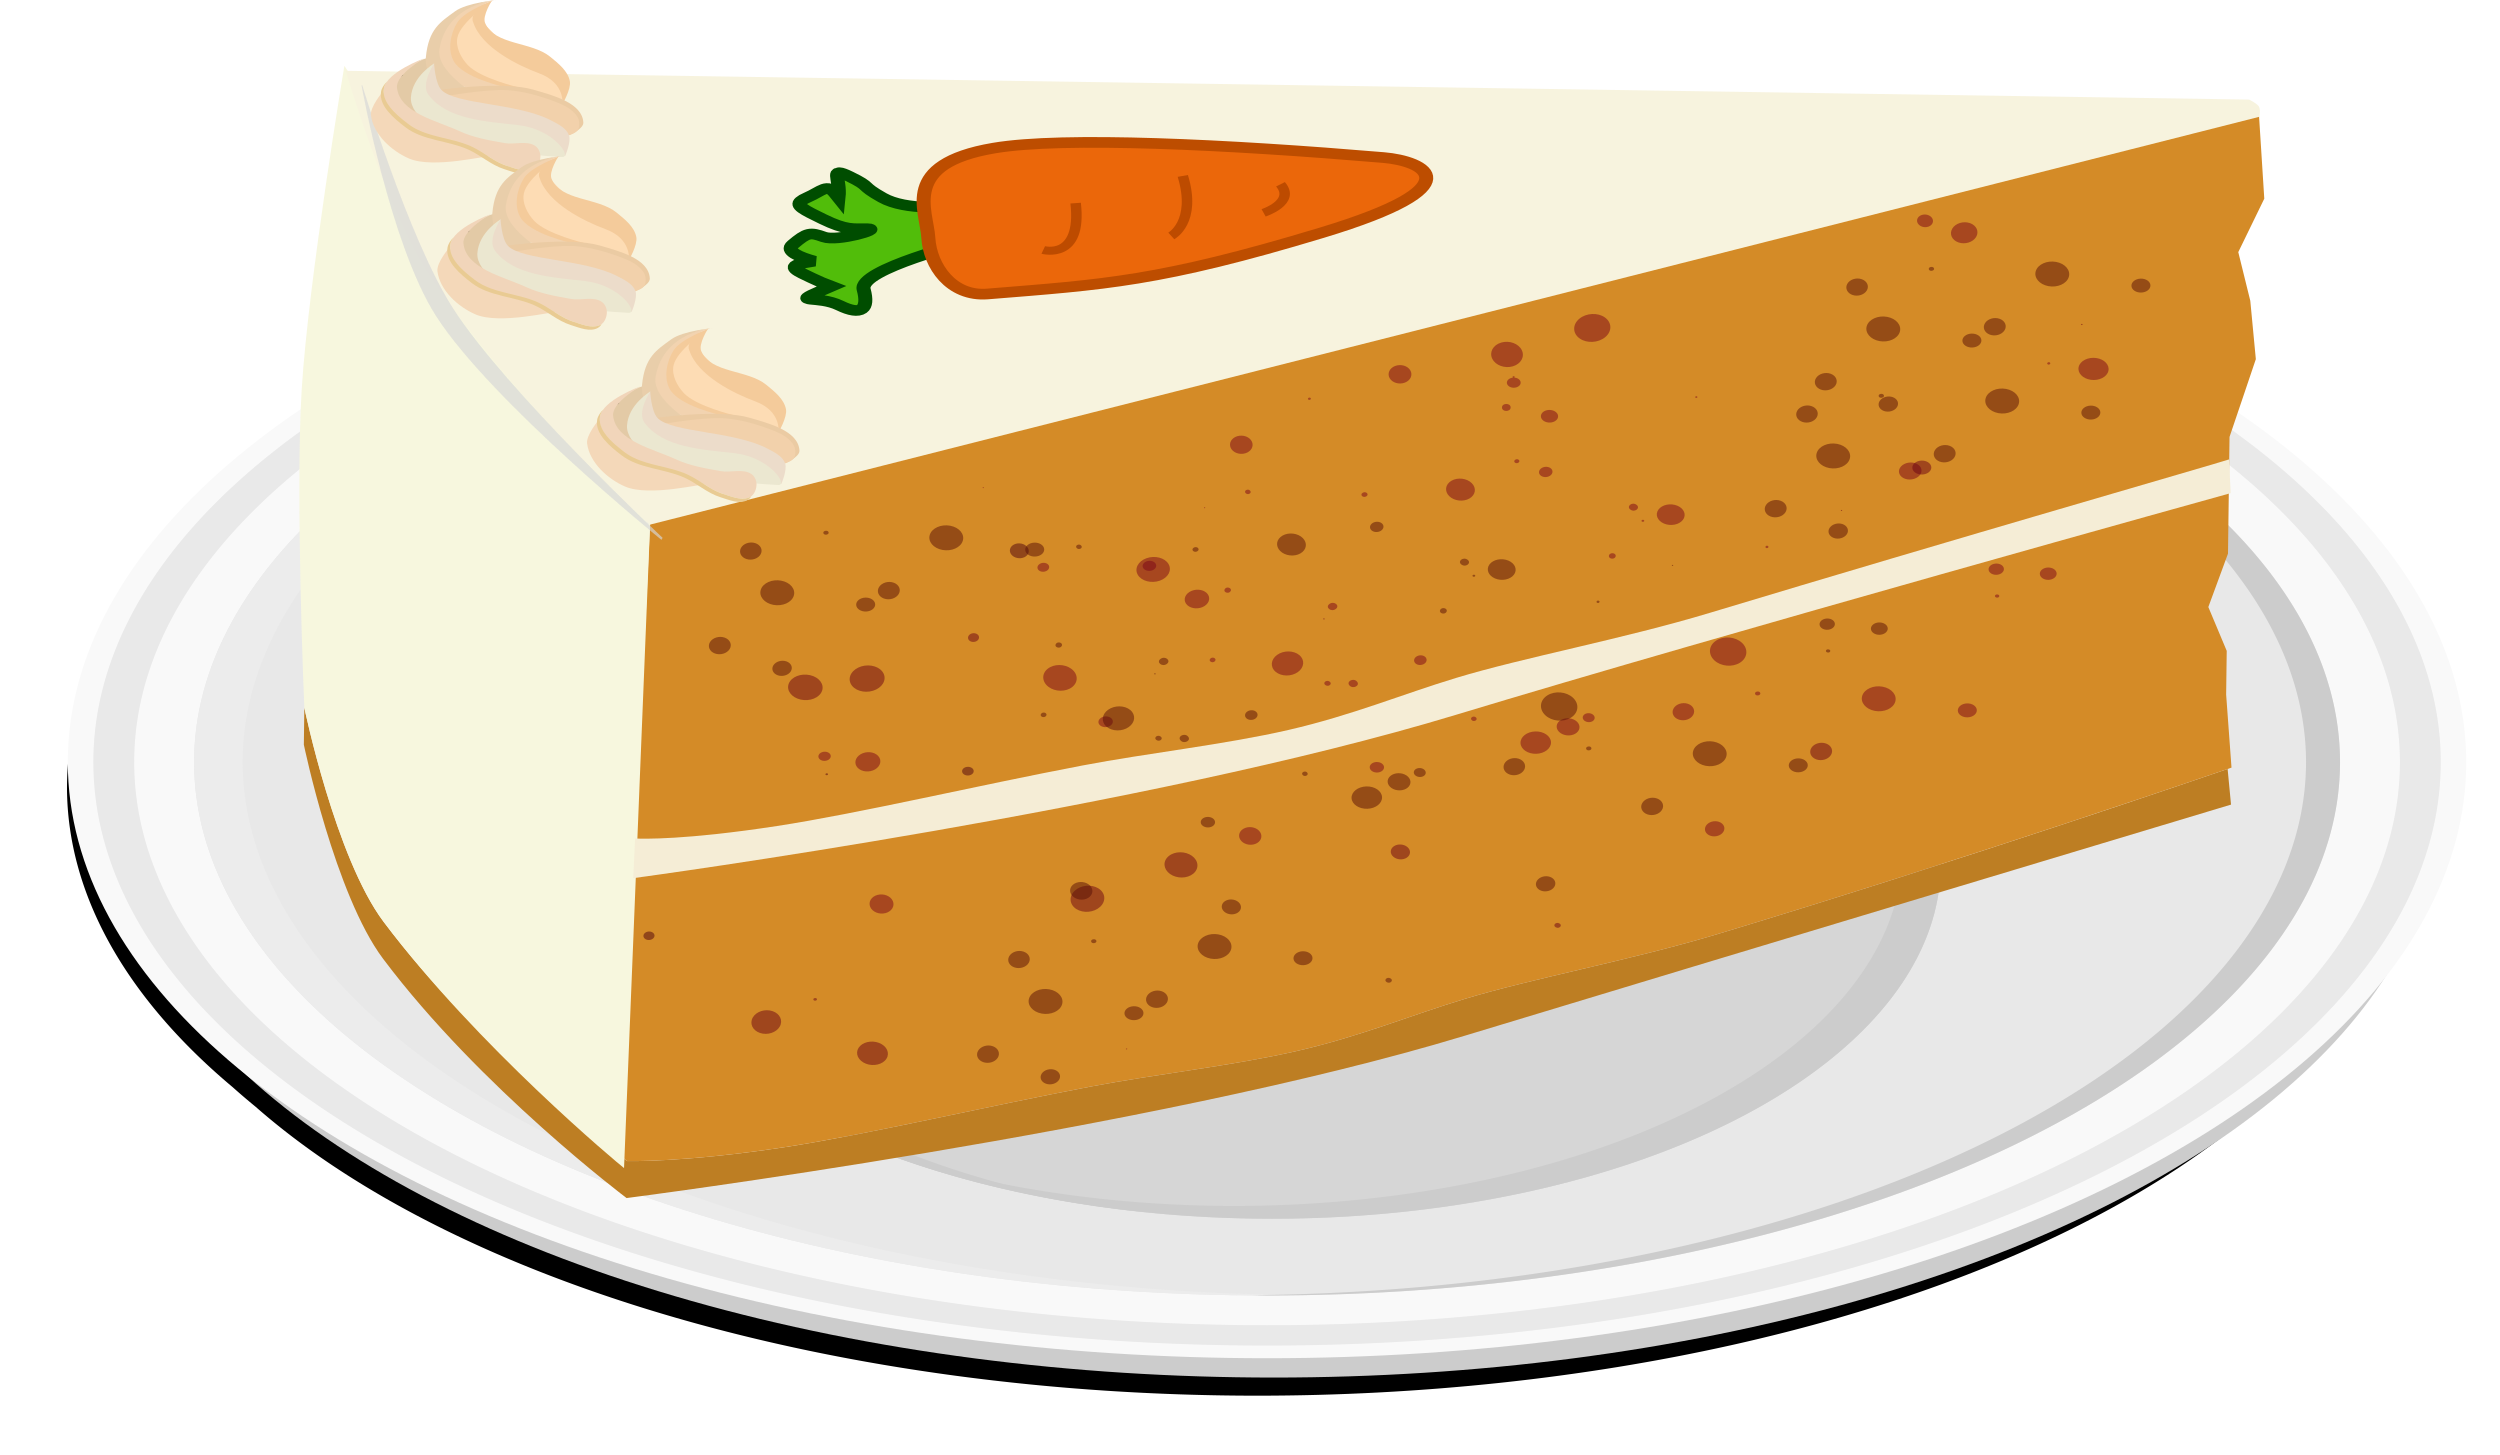 <?xml version="1.0" encoding="UTF-8" standalone="no"?>
<svg
   version="1.1"
   x="0"
   y="0"
   width="837.488"
   height="487.285"
   viewBox="0 0 837.488 487.285"
   id="svg279"
   sodipodi:docname="Pastel-zanahoria.svg"
   inkscape:version="1.3 (0e150ed6c4, 2023-07-21)"
   xmlns:inkscape="http://www.inkscape.org/namespaces/inkscape"
   xmlns:sodipodi="http://sodipodi.sourceforge.net/DTD/sodipodi-0.dtd"
   xmlns="http://www.w3.org/2000/svg"
   xmlns:svg="http://www.w3.org/2000/svg">
  <defs
     id="defs279">
    <filter
       inkscape:collect="always"
       style="color-interpolation-filters:sRGB"
       id="filter11214"
       x="-0.053"
       width="1.105"
       y="-0.027"
       height="1.055">
      <feGaussianBlur
         inkscape:collect="always"
         stdDeviation="0.56"
         id="feGaussianBlur11216" />
    </filter>
    <filter
       id="filter5225-8"
       style="color-interpolation-filters:sRGB"
       height="1.099"
       width="1.057"
       y="-0.049"
       x="-0.028"
       inkscape:collect="always">
      <feGaussianBlur
         id="feGaussianBlur5227-5"
         stdDeviation="0.509"
         inkscape:collect="always" />
    </filter>
  </defs>
  <sodipodi:namedview
     id="namedview279"
     pagecolor="#ffffff"
     bordercolor="#000000"
     borderopacity="0.25"
     inkscape:showpageshadow="2"
     inkscape:pageopacity="0.0"
     inkscape:pagecheckerboard="0"
     inkscape:deskcolor="#d1d1d1"
     inkscape:zoom="0.79626372"
     inkscape:cx="177.07701"
     inkscape:cy="136.26139"
     inkscape:window-width="1920"
     inkscape:window-height="991"
     inkscape:window-x="-9"
     inkscape:window-y="-9"
     inkscape:window-maximized="1"
     inkscape:current-layer="svg279" />
  <path
     inkscape:connector-curvature="0"
     transform="matrix(18.38,0,0,16.166,2884.593,-2434.474)"
     style="display:inline;fill:#000000;fill-rule:evenodd;filter:url(#filter5225-8)"
     d="m -134.16,154.73 a 21.561,12.195 0 0 0 -21.561,12.195 21.561,12.195 0 0 0 3.019,6.195 20.943,11.701 0 0 0 0.006,0.006 21.561,12.195 0 0 0 0.414,0.402 20.943,11.701 0 0 0 18.244,5.986 20.943,11.701 0 0 0 20.039,-8.314 21.561,12.195 0 0 0 1.398,-4.275 21.561,12.195 0 0 0 -21.561,-12.195 z"
     id="path7564" />
  <g
     transform="matrix(2.565,0,0,2.254,-94.738,-116.465)"
     id="g7566">
    <ellipse
       cx="203.31"
       cy="171.41"
       ry="84.997"
       rx="152.13"
       style="fill:#cccccc;fill-opacity:1;fill-rule:evenodd"
       id="ellipse7568" />
    <ellipse
       cx="202.41"
       cy="164.95"
       ry="88.584"
       rx="156.62"
       style="fill:#f9f9f9;fill-opacity:1;fill-rule:evenodd"
       id="ellipse7570" />
    <path
       d="M 202.41,78.249 A 153.28,86.699 0 0 0 49.13,164.95 153.28,86.699 0 0 0 202.41,251.65 153.28,86.699 0 0 0 355.7,164.95 153.28,86.699 0 0 0 202.41,78.249 Z m 0,3.016 a 147.95,83.684 0 0 1 147.96,83.685 147.95,83.684 0 0 1 -147.96,83.68 147.95,83.684 0 0 1 -147.95,-83.68 147.95,83.684 0 0 1 147.95,-83.685 z"
       inkscape:connector-curvature="0"
       style="opacity:0.1;fill:#565656;fill-opacity:1;fill-rule:evenodd"
       id="path7572" />
    <ellipse
       cx="202.41"
       cy="164.95"
       ry="79.259"
       rx="140.13"
       style="fill:#e8e8e8;fill-opacity:1;fill-rule:evenodd"
       id="ellipse7574" />
    <ellipse
       cx="203.05"
       cy="180.17"
       ry="52.628"
       rx="87.34"
       style="fill:#d6d6d6;fill-opacity:1;fill-rule:evenodd"
       id="ellipse7576" />
    <path
       d="m 203.05,127.54 a 87.34,52.628 0 0 0 -87.352,52.621 87.34,52.628 0 0 0 70.824,51.657 87.34,52.628 0 0 1 -66.383,-51.018 87.34,52.628 0 0 1 87.338,-52.636 87.34,52.628 0 0 1 16.528,0.979 87.34,52.628 0 0 0 -20.955,-1.603 z"
       inkscape:connector-curvature="0"
       style="fill:#cccccc;fill-rule:evenodd"
       id="path7578" />
    <path
       d="m 247.86,135.08 a 87.34,52.628 0 0 1 37.512,43.187 87.34,52.628 0 0 1 -87.338,52.636 87.34,52.628 0 0 1 -44.804,-7.519 87.34,52.628 0 0 0 49.826,9.42 87.34,52.628 0 0 0 87.338,-52.636 87.34,52.628 0 0 0 -42.534,-45.088 z"
       inkscape:connector-curvature="0"
       style="fill:#cccccc;fill-rule:evenodd"
       id="path7580" />
    <path
       d="m 202.42,85.689 a 140.13,79.259 0 0 0 -140.13,79.265 140.13,79.259 0 0 0 140.13,79.251 140.13,79.259 0 0 0 3.717,-0.073 140.13,79.259 0 0 1 -137.51,-79.18 140.13,79.259 0 0 1 136.41,-79.194 140.13,79.259 0 0 0 -2.625,-0.073 z"
       inkscape:connector-curvature="0"
       style="fill:#ececec;fill-rule:evenodd"
       id="path7582" />
    <path
       d="m 202.42,85.689 a 140.13,79.259 0 0 0 -2.611,0.058 140.13,79.259 0 0 1 138.3,79.209 140.13,79.259 0 0 1 -137.52,79.194 140.13,79.259 0 0 0 1.83,0.058 140.13,79.259 0 0 0 140.13,-79.25 140.13,79.259 0 0 0 -140.13,-79.268 z"
       inkscape:connector-curvature="0"
       style="fill:#cccccc;fill-rule:evenodd"
       id="path7584" />
  </g>
  <g
     id="Layer_1"
     transform="matrix(0.898,0.003,-0.009,0.685,58.263,-48.229)">
    <path
       sodipodi:nodetypes="cscsccssssscscc"
       inkscape:connector-curvature="0"
       id="path5643"
       d="m 52.821,434.354 c 0,0 12.339,73.316 30.655,104.649 36.868,63.072 91.957,116.537 91.957,116.537 0,0 195.466,-33.761 311.649,-80.662 97.489,-39.354 284.926,-114.364 284.926,-114.364 l -1.445,-17.434 c -4.081,1.869 -98.065,44.877 -189.177,81.474 -32.294,12.972 -69.202,22.103 -94.304,32.236 -20.203,8.156 -38.633,18.439 -62.186,25.692 -23.734,7.308 -52.601,11.582 -76.792,17.752 -40.176,10.248 -83.112,23.813 -113.698,30.108 -37.822,7.784 -58.973,7.11 -58.973,7.11 0,0 -55.089,-53.465 -91.957,-116.537 C 65.16,489.582 52.821,416.266 52.821,416.266 Z"
       style="fill:#bd7e23;fill-opacity:1;fill-rule:evenodd;stroke:none;stroke-width:4.503px;stroke-linecap:butt;stroke-linejoin:miter;stroke-opacity:1" />
    <path
       inkscape:connector-curvature="0"
       id="path5651"
       d="m 172.771,634.582 c 0.184,0.18 2.662,2.87 2.662,2.87 0,0 21.151,0.674 58.973,-7.11 30.586,-6.295 73.522,-19.86 113.699,-30.108 24.19,-6.17 53.057,-10.444 76.791,-17.752 23.553,-7.253 41.983,-17.536 62.186,-25.692 25.102,-10.133 62.01,-19.264 94.304,-32.236 93.126,-37.407 190.622,-82.128 190.622,-82.128 l -2.356,-35.672 v -21.409 l -7.075,-21.409 7.075,-26.16 v -23.784 -33.296 l 4.72,-19.024 4.71,-19.033 -2.355,-28.536 -4.72,-23.784 9.439,-26.169 -2.364,-40.433 -598.168,201.915 z"
       style="fill:#d48b27;fill-opacity:1;fill-rule:evenodd;stroke:none;stroke-width:4.503px;stroke-linecap:butt;stroke-linejoin:miter;stroke-opacity:1" />
    <path
       sodipodi:nodetypes="cccscscc"
       inkscape:connector-curvature="0"
       id="path5641"
       d="m 180.915,325.633 -0.762,0.256 L 64.606,102.317 c 0,0 -12.366,105.31 -14.325,158.241 -1.92,51.872 2.539,155.707 2.539,155.707 0,0 12.339,73.316 30.655,104.649 35.341,60.459 88.736,117.88 90.864,119.968 z"
       style="display:inline;fill:#f7f7de;fill-opacity:1;fill-rule:evenodd;stroke:none;stroke-width:4.503px;stroke-linecap:butt;stroke-linejoin:miter;stroke-opacity:1" />
    <path
       sodipodi:nodetypes="csssssccscc"
       inkscape:connector-curvature="0"
       id="path5663"
       d="m 769.597,291.701 c -4.081,1.869 -101.814,39.277 -192.925,75.875 -32.294,12.972 -69.202,22.103 -94.304,32.236 -20.203,8.156 -38.633,18.439 -62.186,25.692 -23.734,7.308 -52.601,11.582 -76.792,17.752 -40.176,10.248 -83.112,23.813 -113.699,30.108 -34.098,7.017 -49.912,6.504 -52.843,6.332 l -0.508,19.395 C 180.896,498.265 367.597,464.231 482.369,417.9 579.858,378.546 770.35,308.199 770.35,308.199 Z"
       style="fill:#f5edd6;fill-opacity:1;fill-rule:evenodd;stroke:none;stroke-width:4.503px;stroke-linecap:butt;stroke-linejoin:miter;stroke-opacity:1" />
    <ellipse
       transform="matrix(-0.673,-0.74,0.734,-0.679,0,0)"
       style="opacity:0.5;fill:#4d020f;fill-opacity:1;stroke:none;stroke-width:6.754;stroke-linecap:round;stroke-linejoin:round;stroke-miterlimit:4;stroke-dasharray:none;stroke-dashoffset:0;stroke-opacity:1"
       id="ellipse5685"
       cx="-510.844"
       cy="-219.753"
       rx="2.045"
       ry="2.101" />
    <ellipse
       transform="matrix(-0.138,-0.99,0.99,-0.14,0,0)"
       style="opacity:0.5;fill:#4d020f;fill-opacity:1;stroke:none;stroke-width:6.754;stroke-linecap:round;stroke-linejoin:round;stroke-miterlimit:4;stroke-dasharray:none;stroke-dashoffset:0;stroke-opacity:1"
       id="ellipse5689"
       cx="-484.134"
       cy="236.21"
       rx="2.126"
       ry="2.169" />
    <ellipse
       transform="matrix(-0.844,0.536,-0.529,-0.849,0,0)"
       style="opacity:0.5;fill:#4d020f;fill-opacity:1;stroke:none;stroke-width:6.754;stroke-linecap:round;stroke-linejoin:round;stroke-miterlimit:4;stroke-dasharray:none;stroke-dashoffset:0;stroke-opacity:1"
       id="ellipse5709"
       cx="-91.619"
       cy="-456.401"
       rx="3.488"
       ry="3.673" />
    <ellipse
       transform="matrix(0.69,0.724,-0.718,0.696,0,0)"
       style="opacity:0.5;fill:#4d020f;fill-opacity:1;stroke:none;stroke-width:6.754;stroke-linecap:round;stroke-linejoin:round;stroke-miterlimit:4;stroke-dasharray:none;stroke-dashoffset:0;stroke-opacity:1"
       id="ellipse5713"
       cx="494.228"
       cy="129.517"
       rx="0.466"
       ry="0.489" />
    <ellipse
       transform="matrix(-0.452,0.892,-0.889,-0.458,0,0)"
       style="opacity:0.5;fill:#6b0315;fill-opacity:1;stroke:none;stroke-width:6.754;stroke-linecap:round;stroke-linejoin:round;stroke-miterlimit:4;stroke-dasharray:none;stroke-dashoffset:0;stroke-opacity:1"
       id="ellipse5717"
       cx="131.796"
       cy="-553.767"
       rx="0.292"
       ry="0.304" />
    <ellipse
       transform="matrix(0.922,0.387,-0.382,0.924,0,0)"
       style="display:inline;opacity:0.5;fill:#6b0315;fill-opacity:1;stroke:none;stroke-width:6.754;stroke-linecap:round;stroke-linejoin:round;stroke-miterlimit:4;stroke-dasharray:none;stroke-dashoffset:0;stroke-opacity:1"
       id="ellipse5721"
       cx="424.746"
       cy="234.316"
       rx="2.043"
       ry="2.156" />
    <ellipse
       transform="matrix(-0.534,-0.845,0.841,-0.541,0,0)"
       style="display:inline;opacity:0.5;fill:#6b0315;fill-opacity:1;stroke:none;stroke-width:6.754;stroke-linecap:round;stroke-linejoin:round;stroke-miterlimit:4;stroke-dasharray:none;stroke-dashoffset:0;stroke-opacity:1"
       id="ellipse5725"
       cx="-479.634"
       cy="7.72"
       rx="6.332"
       ry="6.618" />
    <ellipse
       transform="matrix(-0.274,0.962,-0.96,-0.279,0,0)"
       style="display:inline;opacity:0.5;fill:#6b0315;fill-opacity:1;stroke:none;stroke-width:6.754;stroke-linecap:round;stroke-linejoin:round;stroke-miterlimit:4;stroke-dasharray:none;stroke-dashoffset:0;stroke-opacity:1"
       id="ellipse5729"
       cx="322.445"
       cy="-341.631"
       rx="6.214"
       ry="6.47" />
    <ellipse
       transform="matrix(-0.936,-0.352,0.347,-0.938,0,0)"
       style="display:inline;opacity:0.5;fill:#6b0315;fill-opacity:1;stroke:none;stroke-width:6.754;stroke-linecap:round;stroke-linejoin:round;stroke-miterlimit:4;stroke-dasharray:none;stroke-dashoffset:0;stroke-opacity:1"
       id="ellipse5733"
       cx="-696.526"
       cy="-76.89"
       rx="0.265"
       ry="0.28" />
    <ellipse
       transform="matrix(0.233,0.972,-0.971,0.237,0,0)"
       style="display:inline;opacity:0.5;fill:#6b0315;fill-opacity:1;stroke:none;stroke-width:6.754;stroke-linecap:round;stroke-linejoin:round;stroke-miterlimit:4;stroke-dasharray:none;stroke-dashoffset:0;stroke-opacity:1"
       id="ellipse5737"
       cx="389"
       cy="-641.97"
       rx="0.308"
       ry="0.321" />
    <ellipse
       transform="matrix(-0.902,-0.432,0.426,-0.905,0,0)"
       style="display:inline;opacity:0.5;fill:#6b0315;fill-opacity:1;stroke:none;stroke-width:6.754;stroke-linecap:round;stroke-linejoin:round;stroke-miterlimit:4;stroke-dasharray:none;stroke-dashoffset:0;stroke-opacity:1"
       id="ellipse5741"
       cx="-745.198"
       cy="-125.153"
       rx="4.052"
       ry="4.273" />
    <ellipse
       transform="matrix(-0.552,0.834,-0.829,-0.559,0,0)"
       style="display:inline;opacity:0.5;fill:#6b0315;fill-opacity:1;stroke:none;stroke-width:6.754;stroke-linecap:round;stroke-linejoin:round;stroke-miterlimit:4;stroke-dasharray:none;stroke-dashoffset:0;stroke-opacity:1"
       id="ellipse5745"
       cx="140.188"
       cy="-722.278"
       rx="1.159"
       ry="1.212" />
    <ellipse
       transform="matrix(0.744,-0.669,0.662,0.749,0,0)"
       style="display:inline;opacity:0.5;fill:#6b0315;fill-opacity:1;stroke:none;stroke-width:6.754;stroke-linecap:round;stroke-linejoin:round;stroke-miterlimit:4;stroke-dasharray:none;stroke-dashoffset:0;stroke-opacity:1"
       id="ellipse5749"
       cx="25.25"
       cy="670.097"
       rx="3.527"
       ry="3.704" />
    <ellipse
       transform="matrix(-0.775,-0.631,0.625,-0.781,0,0)"
       style="display:inline;opacity:0.5;fill:#6b0315;fill-opacity:1;stroke:none;stroke-width:6.754;stroke-linecap:round;stroke-linejoin:round;stroke-miterlimit:4;stroke-dasharray:none;stroke-dashoffset:0;stroke-opacity:1"
       id="ellipse5753"
       cx="-588.107"
       cy="-175.838"
       rx="6.183"
       ry="6.497" />
    <ellipse
       transform="matrix(-0.601,0.799,-0.794,-0.607,0,0)"
       style="display:inline;opacity:0.5;fill:#6b0315;fill-opacity:1;stroke:none;stroke-width:6.754;stroke-linecap:round;stroke-linejoin:round;stroke-miterlimit:4;stroke-dasharray:none;stroke-dashoffset:0;stroke-opacity:1"
       id="ellipse5757"
       cx="302.475"
       cy="-564.538"
       rx="5.614"
       ry="5.875" />
    <ellipse
       transform="matrix(-0.916,-0.401,0.395,-0.919,0,0)"
       style="display:inline;opacity:0.5;fill:#6b0315;fill-opacity:1;stroke:none;stroke-width:6.754;stroke-linecap:round;stroke-linejoin:round;stroke-miterlimit:4;stroke-dasharray:none;stroke-dashoffset:0;stroke-opacity:1"
       id="ellipse5761"
       cx="-433.078"
       cy="-430.44"
       rx="5.511"
       ry="5.814" />
    <ellipse
       transform="matrix(0.28,0.96,-0.959,0.285,0,0)"
       style="display:inline;opacity:0.5;fill:#6b0315;fill-opacity:1;stroke:none;stroke-width:6.754;stroke-linecap:round;stroke-linejoin:round;stroke-miterlimit:4;stroke-dasharray:none;stroke-dashoffset:0;stroke-opacity:1"
       id="ellipse5765"
       cx="604.686"
       cy="-78.718"
       rx="0.649"
       ry="0.676" />
    <ellipse
       transform="matrix(0.673,-0.74,0.734,0.679,0,0)"
       style="opacity:0.5;fill:#6b0315;fill-opacity:1;stroke:none;stroke-width:6.754;stroke-linecap:round;stroke-linejoin:round;stroke-miterlimit:4;stroke-dasharray:none;stroke-dashoffset:0;stroke-opacity:1"
       id="ellipse5769"
       cx="-102.473"
       cy="612.491"
       rx="6.013"
       ry="6.302" />
    <ellipse
       transform="matrix(0.811,-0.585,0.578,0.816,0,0)"
       style="display:inline;opacity:0.5;fill:#7a0519;fill-opacity:1;stroke:none;stroke-width:6.754;stroke-linecap:round;stroke-linejoin:round;stroke-miterlimit:4;stroke-dasharray:none;stroke-dashoffset:0;stroke-opacity:1"
       id="ellipse5773"
       cx="129.514"
       cy="586.384"
       rx="1.691"
       ry="1.779" />
    <ellipse
       transform="matrix(-0.931,0.364,-0.359,-0.933,0,0)"
       style="opacity:0.5;fill:#7a0519;fill-opacity:1;stroke:none;stroke-width:6.754;stroke-linecap:round;stroke-linejoin:round;stroke-miterlimit:4;stroke-dasharray:none;stroke-dashoffset:0;stroke-opacity:1"
       id="ellipse5777"
       cx="-379.795"
       cy="-407.076"
       rx="5.888"
       ry="6.215" />
    <ellipse
       transform="matrix(0.973,0.229,-0.225,0.974,0,0)"
       style="opacity:0.5;fill:#7a0519;fill-opacity:1;stroke:none;stroke-width:6.754;stroke-linecap:round;stroke-linejoin:round;stroke-miterlimit:4;stroke-dasharray:none;stroke-dashoffset:0;stroke-opacity:1"
       id="ellipse5785"
       cx="658.034"
       cy="189.498"
       rx="0.557"
       ry="0.589" />
    <ellipse
       transform="matrix(0.165,0.986,-0.986,0.168,0,0)"
       style="opacity:0.5;fill:#7a0519;fill-opacity:1;stroke:none;stroke-width:6.754;stroke-linecap:round;stroke-linejoin:round;stroke-miterlimit:4;stroke-dasharray:none;stroke-dashoffset:0;stroke-opacity:1"
       id="ellipse5789"
       cx="410.817"
       cy="-490.301"
       rx="0.496"
       ry="0.516" />
    <ellipse
       transform="matrix(0.896,-0.444,0.438,0.899,0,0)"
       style="display:inline;opacity:0.5;fill:#7a0519;fill-opacity:1;stroke:none;stroke-width:6.754;stroke-linecap:round;stroke-linejoin:round;stroke-miterlimit:4;stroke-dasharray:none;stroke-dashoffset:0;stroke-opacity:1"
       id="ellipse5793"
       cx="156.151"
       cy="608.196"
       rx="4.128"
       ry="4.352" />
    <ellipse
       transform="matrix(0.043,0.999,-0.999,0.044,0,0)"
       style="display:inline;opacity:0.5;fill:#7a0519;fill-opacity:1;stroke:none;stroke-width:6.754;stroke-linecap:round;stroke-linejoin:round;stroke-miterlimit:4;stroke-dasharray:none;stroke-dashoffset:0;stroke-opacity:1"
       id="ellipse5797"
       cx="453.5"
       cy="-493.34"
       rx="5.471"
       ry="5.69" />
    <ellipse
       transform="matrix(-0.654,-0.757,0.751,-0.66,0,0)"
       style="display:inline;opacity:0.5;fill:#7a0519;fill-opacity:1;stroke:none;stroke-width:6.754;stroke-linecap:round;stroke-linejoin:round;stroke-miterlimit:4;stroke-dasharray:none;stroke-dashoffset:0;stroke-opacity:1"
       id="ellipse5801"
       cx="-528.152"
       cy="135.605"
       rx="1.107"
       ry="1.16" />
    <ellipse
       transform="matrix(0.69,-0.724,0.718,0.696,0,0)"
       style="display:inline;opacity:0.5;fill:#7a0519;fill-opacity:1;stroke:none;stroke-width:6.754;stroke-linecap:round;stroke-linejoin:round;stroke-miterlimit:4;stroke-dasharray:none;stroke-dashoffset:0;stroke-opacity:1"
       id="ellipse5805"
       cx="-54.674"
       cy="518.492"
       rx="6.115"
       ry="6.412" />
    <ellipse
       transform="matrix(-0.433,-0.902,0.899,-0.439,0,0)"
       style="display:inline;opacity:0.5;fill:#7a0519;fill-opacity:1;stroke:none;stroke-width:6.754;stroke-linecap:round;stroke-linejoin:round;stroke-miterlimit:4;stroke-dasharray:none;stroke-dashoffset:0;stroke-opacity:1"
       id="ellipse5809"
       cx="-533.152"
       cy="134.537"
       rx="2.606"
       ry="2.718" />
    <ellipse
       transform="matrix(0.236,-0.972,0.971,0.24,0,0)"
       style="display:inline;opacity:0.5;fill:#7a0519;fill-opacity:1;stroke:none;stroke-width:6.754;stroke-linecap:round;stroke-linejoin:round;stroke-miterlimit:4;stroke-dasharray:none;stroke-dashoffset:0;stroke-opacity:1"
       id="ellipse5813"
       cx="-184.311"
       cy="748.952"
       rx="0.779"
       ry="0.811" />
    <ellipse
       transform="matrix(-0.032,-0.999,0.999,-0.033,0,0)"
       style="display:inline;opacity:0.5;fill:#7a0519;fill-opacity:1;stroke:none;stroke-width:6.754;stroke-linecap:round;stroke-linejoin:round;stroke-miterlimit:4;stroke-dasharray:none;stroke-dashoffset:0;stroke-opacity:1"
       id="ellipse5817"
       cx="-371.078"
       cy="691.509"
       rx="3.022"
       ry="3.143" />
    <ellipse
       transform="matrix(-0.228,0.974,-0.973,-0.232,0,0)"
       style="display:inline;opacity:0.5;fill:#7a0519;fill-opacity:1;stroke:none;stroke-width:6.754;stroke-linecap:round;stroke-linejoin:round;stroke-miterlimit:4;stroke-dasharray:none;stroke-dashoffset:0;stroke-opacity:1"
       id="ellipse5821"
       cx="249.647"
       cy="-716.332"
       rx="6.086"
       ry="6.334" />
    <ellipse
       transform="matrix(0.767,-0.642,0.635,0.772,0,0)"
       style="display:inline;opacity:0.5;fill:#7a0519;fill-opacity:1;stroke:none;stroke-width:6.754;stroke-linecap:round;stroke-linejoin:round;stroke-miterlimit:4;stroke-dasharray:none;stroke-dashoffset:0;stroke-opacity:1"
       id="ellipse5825"
       cx="205.212"
       cy="671.304"
       rx="6.685"
       ry="7.023" />
    <ellipse
       transform="matrix(0.177,-0.984,0.984,0.179,0,0)"
       style="display:inline;opacity:0.5;fill:#7a0519;fill-opacity:1;stroke:none;stroke-width:6.754;stroke-linecap:round;stroke-linejoin:round;stroke-miterlimit:4;stroke-dasharray:none;stroke-dashoffset:0;stroke-opacity:1"
       id="ellipse5829"
       cx="-115.097"
       cy="750.972"
       rx="5.417"
       ry="5.636" />
    <ellipse
       transform="matrix(-0.91,-0.414,0.409,-0.913,0,0)"
       style="display:inline;opacity:0.5;fill:#7a0519;fill-opacity:1;stroke:none;stroke-width:6.754;stroke-linecap:round;stroke-linejoin:round;stroke-miterlimit:4;stroke-dasharray:none;stroke-dashoffset:0;stroke-opacity:1"
       id="ellipse5833"
       cx="-685.462"
       cy="112.237"
       rx="4.905"
       ry="5.174" />
    <ellipse
       transform="matrix(-0.302,0.953,-0.952,-0.307,0,0)"
       style="display:inline;opacity:0.5;fill:#7a0519;fill-opacity:1;stroke:none;stroke-width:6.754;stroke-linecap:round;stroke-linejoin:round;stroke-miterlimit:4;stroke-dasharray:none;stroke-dashoffset:0;stroke-opacity:1"
       id="ellipse5837"
       cx="131.895"
       cy="-631.735"
       rx="5.014"
       ry="5.223" />
    <ellipse
       transform="matrix(0.866,-0.5,0.493,0.87,0,0)"
       style="display:inline;opacity:0.5;fill:#7a0519;fill-opacity:1;stroke:none;stroke-width:6.754;stroke-linecap:round;stroke-linejoin:round;stroke-miterlimit:4;stroke-dasharray:none;stroke-dashoffset:0;stroke-opacity:1"
       id="ellipse5841"
       cx="218.61"
       cy="608.157"
       rx="1.024"
       ry="1.079" />
    <ellipse
       transform="matrix(-0.318,-0.948,0.946,-0.323,0,0)"
       style="display:inline;opacity:0.5;fill:#7a0519;fill-opacity:1;stroke:none;stroke-width:6.754;stroke-linecap:round;stroke-linejoin:round;stroke-miterlimit:4;stroke-dasharray:none;stroke-dashoffset:0;stroke-opacity:1"
       id="ellipse5845"
       cx="-445.741"
       cy="238.501"
       rx="2.453"
       ry="2.555" />
    <ellipse
       transform="matrix(-0.957,-0.289,0.285,-0.959,0,0)"
       style="display:inline;opacity:0.5;fill:#7a0519;fill-opacity:1;stroke:none;stroke-width:6.754;stroke-linecap:round;stroke-linejoin:round;stroke-miterlimit:4;stroke-dasharray:none;stroke-dashoffset:0;stroke-opacity:1"
       id="ellipse5849"
       cx="-462.068"
       cy="-191.324"
       rx="0.238"
       ry="0.252" />
    <ellipse
       transform="matrix(0.842,0.539,-0.533,0.846,0,0)"
       style="display:inline;opacity:0.5;fill:#7a0519;fill-opacity:1;stroke:none;stroke-width:6.754;stroke-linecap:round;stroke-linejoin:round;stroke-miterlimit:4;stroke-dasharray:none;stroke-dashoffset:0;stroke-opacity:1"
       id="ellipse5853"
       cx="539.958"
       cy="118.661"
       rx="1.066"
       ry="1.123" />
    <ellipse
       transform="matrix(0.803,0.596,-0.59,0.808,0,0)"
       style="display:inline;opacity:0.5;fill:#7a0519;fill-opacity:1;stroke:none;stroke-width:6.754;stroke-linecap:round;stroke-linejoin:round;stroke-miterlimit:4;stroke-dasharray:none;stroke-dashoffset:0;stroke-opacity:1"
       id="ellipse5857"
       cx="747.076"
       cy="34.563"
       rx="3.572"
       ry="3.756" />
    <ellipse
       transform="matrix(0.052,0.999,-0.999,0.053,0,0)"
       style="display:inline;opacity:0.5;fill:#7a0519;fill-opacity:1;stroke:none;stroke-width:6.754;stroke-linecap:round;stroke-linejoin:round;stroke-miterlimit:4;stroke-dasharray:none;stroke-dashoffset:0;stroke-opacity:1"
       id="ellipse5861"
       cx="449.787"
       cy="-650.437"
       rx="3.409"
       ry="3.545" />
    <ellipse
       transform="matrix(0.166,0.986,-0.986,0.169,0,0)"
       style="display:inline;opacity:0.5;fill:#7a0519;fill-opacity:1;stroke:none;stroke-width:6.754;stroke-linecap:round;stroke-linejoin:round;stroke-miterlimit:4;stroke-dasharray:none;stroke-dashoffset:0;stroke-opacity:1"
       id="ellipse5865"
       cx="456.289"
       cy="-616.157"
       rx="2.754"
       ry="2.865" />
    <ellipse
       transform="matrix(0.821,0.572,-0.565,0.825,0,0)"
       style="display:inline;opacity:0.5;fill:#7a0519;fill-opacity:1;stroke:none;stroke-width:6.754;stroke-linecap:round;stroke-linejoin:round;stroke-miterlimit:4;stroke-dasharray:none;stroke-dashoffset:0;stroke-opacity:1"
       id="ellipse5869"
       cx="717.118"
       cy="-200.174"
       rx="0.563"
       ry="0.593" />
    <ellipse
       transform="matrix(0.925,0.38,-0.374,0.927,0,0)"
       style="display:inline;opacity:0.5;fill:#7a0519;fill-opacity:1;stroke:none;stroke-width:6.754;stroke-linecap:round;stroke-linejoin:round;stroke-miterlimit:4;stroke-dasharray:none;stroke-dashoffset:0;stroke-opacity:1"
       id="ellipse5873"
       cx="501.547"
       cy="179.817"
       rx="1.209"
       ry="1.276" />
    <ellipse
       transform="matrix(-0.855,-0.519,0.513,-0.859,0,0)"
       style="display:inline;opacity:0.5;fill:#7a0519;fill-opacity:1;stroke:none;stroke-width:6.754;stroke-linecap:round;stroke-linejoin:round;stroke-miterlimit:4;stroke-dasharray:none;stroke-dashoffset:0;stroke-opacity:1"
       id="ellipse5877"
       cx="-500.983"
       cy="-4.119"
       rx="0.537"
       ry="0.565" />
    <ellipse
       transform="matrix(-0.317,-0.948,0.947,-0.322,0,0)"
       style="display:inline;opacity:0.5;fill:#7a0519;fill-opacity:1;stroke:none;stroke-width:6.754;stroke-linecap:round;stroke-linejoin:round;stroke-miterlimit:4;stroke-dasharray:none;stroke-dashoffset:0;stroke-opacity:1"
       id="ellipse5881"
       cx="-495.568"
       cy="95.07"
       rx="2.231"
       ry="2.324" />
    <ellipse
       transform="matrix(0.091,-0.996,0.996,0.092,0,0)"
       style="display:inline;opacity:0.5;fill:#7a0519;fill-opacity:1;stroke:none;stroke-width:6.754;stroke-linecap:round;stroke-linejoin:round;stroke-miterlimit:4;stroke-dasharray:none;stroke-dashoffset:0;stroke-opacity:1"
       id="ellipse5885"
       cx="-278.162"
       cy="331.653"
       rx="0.239"
       ry="0.248" />
    <ellipse
       transform="matrix(0.946,-0.323,0.318,0.948,0,0)"
       style="display:inline;opacity:0.5;fill:#7a0519;fill-opacity:1;stroke:none;stroke-width:6.754;stroke-linecap:round;stroke-linejoin:round;stroke-miterlimit:4;stroke-dasharray:none;stroke-dashoffset:0;stroke-opacity:1"
       id="ellipse5889"
       cx="92.546"
       cy="570.903"
       rx="4.451"
       ry="4.701" />
    <ellipse
       transform="matrix(-0.186,-0.983,0.982,-0.189,0,0)"
       style="display:inline;opacity:0.5;fill:#7a0519;fill-opacity:1;stroke:none;stroke-width:6.754;stroke-linecap:round;stroke-linejoin:round;stroke-miterlimit:4;stroke-dasharray:none;stroke-dashoffset:0;stroke-opacity:1"
       id="ellipse5893"
       cx="-639.302"
       cy="246.747"
       rx="0.253"
       ry="0.264" />
    <ellipse
       transform="matrix(0.72,0.694,-0.688,0.726,0,0)"
       style="display:inline;opacity:0.5;fill:#7a0519;fill-opacity:1;stroke:none;stroke-width:6.754;stroke-linecap:round;stroke-linejoin:round;stroke-miterlimit:4;stroke-dasharray:none;stroke-dashoffset:0;stroke-opacity:1"
       id="ellipse5897"
       cx="567.825"
       cy="-138.192"
       rx="0.931"
       ry="0.977" />
    <ellipse
       transform="matrix(0.986,-0.164,0.161,0.987,0,0)"
       style="display:inline;opacity:0.5;fill:#7a0519;fill-opacity:1;stroke:none;stroke-width:6.754;stroke-linecap:round;stroke-linejoin:round;stroke-miterlimit:4;stroke-dasharray:none;stroke-dashoffset:0;stroke-opacity:1"
       id="ellipse5901"
       cx="349.911"
       cy="348.062"
       rx="4.218"
       ry="4.461" />
    <ellipse
       transform="matrix(0.998,-0.06,0.059,0.998,0,0)"
       style="display:inline;opacity:0.5;fill:#7a0519;fill-opacity:1;stroke:none;stroke-width:6.754;stroke-linecap:round;stroke-linejoin:round;stroke-miterlimit:4;stroke-dasharray:none;stroke-dashoffset:0;stroke-opacity:1"
       id="ellipse5905"
       cx="444.35"
       cy="278.66"
       rx="4.257"
       ry="4.504" />
    <ellipse
       transform="matrix(1,0.014,-0.014,1,0,0)"
       style="display:inline;opacity:0.5;fill:#7a0519;fill-opacity:1;stroke:none;stroke-width:6.754;stroke-linecap:round;stroke-linejoin:round;stroke-miterlimit:4;stroke-dasharray:none;stroke-dashoffset:0;stroke-opacity:1"
       id="ellipse5909"
       cx="503.366"
       cy="260.434"
       rx="1.617"
       ry="1.71" />
    <ellipse
       transform="matrix(0.634,0.773,-0.768,0.641,0,0)"
       style="display:inline;opacity:0.5;fill:#7a0519;fill-opacity:1;stroke:none;stroke-width:6.754;stroke-linecap:round;stroke-linejoin:round;stroke-miterlimit:4;stroke-dasharray:none;stroke-dashoffset:0;stroke-opacity:1"
       id="ellipse5913"
       cx="559.521"
       cy="-208.355"
       rx="2.455"
       ry="2.571" />
    <ellipse
       transform="matrix(0.425,0.905,-0.902,0.431,0,0)"
       style="display:inline;opacity:0.5;fill:#7a0519;fill-opacity:1;stroke:none;stroke-width:6.754;stroke-linecap:round;stroke-linejoin:round;stroke-miterlimit:4;stroke-dasharray:none;stroke-dashoffset:0;stroke-opacity:1"
       id="ellipse5917"
       cx="472.428"
       cy="-186.256"
       rx="6.038"
       ry="6.299" />
    <ellipse
       transform="matrix(0.993,-0.117,0.115,0.993,0,0)"
       style="display:inline;opacity:0.5;fill:#7a0519;fill-opacity:1;stroke:none;stroke-width:6.754;stroke-linecap:round;stroke-linejoin:round;stroke-miterlimit:4;stroke-dasharray:none;stroke-dashoffset:0;stroke-opacity:1"
       id="ellipse5921"
       cx="536.674"
       cy="327.178"
       rx="0.404"
       ry="0.427" />
    <ellipse
       transform="matrix(-0.907,0.421,-0.415,-0.91,0,0)"
       style="display:inline;opacity:0.5;fill:#7a0519;fill-opacity:1;stroke:none;stroke-width:6.754;stroke-linecap:round;stroke-linejoin:round;stroke-miterlimit:4;stroke-dasharray:none;stroke-dashoffset:0;stroke-opacity:1"
       id="ellipse5925"
       cx="-523.157"
       cy="-434.929"
       rx="2.957"
       ry="3.119" />
    <ellipse
       transform="matrix(-0.747,-0.665,0.659,-0.752,0,0)"
       style="display:inline;opacity:0.5;fill:#7a0519;fill-opacity:1;stroke:none;stroke-width:6.754;stroke-linecap:round;stroke-linejoin:round;stroke-miterlimit:4;stroke-dasharray:none;stroke-dashoffset:0;stroke-opacity:1"
       id="ellipse5929"
       cx="-489.171"
       cy="-154.941"
       rx="4.574"
       ry="4.803" />
    <ellipse
       transform="matrix(0.641,0.767,-0.762,0.648,0,0)"
       style="display:inline;opacity:0.5;fill:#7a0519;fill-opacity:1;stroke:none;stroke-width:6.754;stroke-linecap:round;stroke-linejoin:round;stroke-miterlimit:4;stroke-dasharray:none;stroke-dashoffset:0;stroke-opacity:1"
       id="ellipse5933"
       cx="476.456"
       cy="-29.38"
       rx="2.137"
       ry="2.238" />
    <ellipse
       transform="matrix(0.678,0.735,-0.729,0.684,0,0)"
       style="display:inline;opacity:0.5;fill:#7a0519;fill-opacity:1;stroke:none;stroke-width:6.754;stroke-linecap:round;stroke-linejoin:round;stroke-miterlimit:4;stroke-dasharray:none;stroke-dashoffset:0;stroke-opacity:1"
       id="ellipse5937"
       cx="564.551"
       cy="-72.881"
       rx="1.708"
       ry="1.79" />
    <ellipse
       transform="matrix(-0.827,0.562,-0.555,-0.832,0,0)"
       style="display:inline;opacity:0.5;fill:#7a0519;fill-opacity:1;stroke:none;stroke-width:6.754;stroke-linecap:round;stroke-linejoin:round;stroke-miterlimit:4;stroke-dasharray:none;stroke-dashoffset:0;stroke-opacity:1"
       id="ellipse5941"
       cx="-164.304"
       cy="-482.608"
       rx="1.029"
       ry="1.083" />
    <ellipse
       transform="matrix(-0.675,0.738,-0.732,-0.681,0,0)"
       style="display:inline;opacity:0.5;fill:#7a0519;fill-opacity:1;stroke:none;stroke-width:6.754;stroke-linecap:round;stroke-linejoin:round;stroke-miterlimit:4;stroke-dasharray:none;stroke-dashoffset:0;stroke-opacity:1"
       id="ellipse5945"
       cx="-1.044"
       cy="-592.453"
       rx="1.158"
       ry="1.214" />
    <ellipse
       transform="matrix(-0.126,0.992,-0.992,-0.129,0,0)"
       style="display:inline;opacity:0.5;fill:#7a0519;fill-opacity:1;stroke:none;stroke-width:6.754;stroke-linecap:round;stroke-linejoin:round;stroke-miterlimit:4;stroke-dasharray:none;stroke-dashoffset:0;stroke-opacity:1"
       id="ellipse5949"
       cx="202.929"
       cy="-545.811"
       rx="3.09"
       ry="3.214" />
    <ellipse
       transform="matrix(0.738,0.675,-0.669,0.743,0,0)"
       style="display:inline;opacity:0.5;fill:#7a0519;fill-opacity:1;stroke:none;stroke-width:6.754;stroke-linecap:round;stroke-linejoin:round;stroke-miterlimit:4;stroke-dasharray:none;stroke-dashoffset:0;stroke-opacity:1"
       id="ellipse5953"
       cx="547.719"
       cy="-190.107"
       rx="6.622"
       ry="6.951" />
    <ellipse
       transform="matrix(0.124,-0.992,0.992,0.126,0,0)"
       style="display:inline;opacity:0.5;fill:#7a0519;fill-opacity:1;stroke:none;stroke-width:6.754;stroke-linecap:round;stroke-linejoin:round;stroke-miterlimit:4;stroke-dasharray:none;stroke-dashoffset:0;stroke-opacity:1"
       id="ellipse5957"
       cx="-383.12"
       cy="504.749"
       rx="2.573"
       ry="2.676" />
    <ellipse
       transform="matrix(0.68,0.734,-0.728,0.686,0,0)"
       style="display:inline;opacity:0.5;fill:#7a0519;fill-opacity:1;stroke:none;stroke-width:6.754;stroke-linecap:round;stroke-linejoin:round;stroke-miterlimit:4;stroke-dasharray:none;stroke-dashoffset:0;stroke-opacity:1"
       id="ellipse5965"
       cx="573.331"
       cy="-40.509"
       rx="5.726"
       ry="6.003" />
    <ellipse
       transform="matrix(0.051,-0.999,0.999,0.051,0,0)"
       style="display:inline;opacity:0.5;fill:#7a0519;fill-opacity:1;stroke:none;stroke-width:6.754;stroke-linecap:round;stroke-linejoin:round;stroke-miterlimit:4;stroke-dasharray:none;stroke-dashoffset:0;stroke-opacity:1"
       id="ellipse5969"
       cx="-229.337"
       cy="514.595"
       rx="2.476"
       ry="2.575" />
    <ellipse
       transform="matrix(0.755,0.656,-0.65,0.76,0,0)"
       style="display:inline;opacity:0.5;fill:#7a0519;fill-opacity:1;stroke:none;stroke-width:6.754;stroke-linecap:round;stroke-linejoin:round;stroke-miterlimit:4;stroke-dasharray:none;stroke-dashoffset:0;stroke-opacity:1"
       id="ellipse5973"
       cx="610.52"
       cy="-12.237"
       rx="2.294"
       ry="2.409" />
    <ellipse
       transform="matrix(-0.638,-0.77,0.765,-0.644,0,0)"
       style="display:inline;opacity:0.5;fill:#7a0519;fill-opacity:1;stroke:none;stroke-width:6.754;stroke-linecap:round;stroke-linejoin:round;stroke-miterlimit:4;stroke-dasharray:none;stroke-dashoffset:0;stroke-opacity:1"
       id="ellipse5977"
       cx="-524.824"
       cy="65.913"
       rx="4.459"
       ry="4.67" />
    <ellipse
       transform="matrix(0.483,-0.875,0.872,0.49,0,0)"
       style="display:inline;opacity:0.5;fill:#7a0519;fill-opacity:1;stroke:none;stroke-width:6.754;stroke-linecap:round;stroke-linejoin:round;stroke-miterlimit:4;stroke-dasharray:none;stroke-dashoffset:0;stroke-opacity:1"
       id="ellipse5981"
       cx="-104.772"
       cy="668.101"
       rx="2.164"
       ry="2.259" />
    <ellipse
       transform="matrix(0.653,-0.757,0.752,0.659,0,0)"
       style="display:inline;opacity:0.5;fill:#7a0519;fill-opacity:1;stroke:none;stroke-width:6.754;stroke-linecap:round;stroke-linejoin:round;stroke-miterlimit:4;stroke-dasharray:none;stroke-dashoffset:0;stroke-opacity:1"
       id="ellipse5985"
       cx="86.934"
       cy="566.831"
       rx="5.255"
       ry="5.506" />
    <ellipse
       transform="matrix(0.943,0.332,-0.327,0.945,0,0)"
       style="display:inline;opacity:0.5;fill:#7a0519;fill-opacity:1;stroke:none;stroke-width:6.754;stroke-linecap:round;stroke-linejoin:round;stroke-miterlimit:4;stroke-dasharray:none;stroke-dashoffset:0;stroke-opacity:1"
       id="ellipse5989"
       cx="621.632"
       cy="141.308"
       rx="1.267"
       ry="1.338" />
    <ellipse
       transform="matrix(-0.926,-0.378,0.373,-0.928,0,0)"
       style="display:inline;opacity:0.5;fill:#7a0519;fill-opacity:1;stroke:none;stroke-width:6.754;stroke-linecap:round;stroke-linejoin:round;stroke-miterlimit:4;stroke-dasharray:none;stroke-dashoffset:0;stroke-opacity:1"
       id="ellipse5993"
       cx="-681.359"
       cy="-170.715"
       rx="3.992"
       ry="4.213" />
    <ellipse
       transform="matrix(0.499,-0.867,0.863,0.505,0,0)"
       style="display:inline;opacity:0.5;fill:#7a0519;fill-opacity:1;stroke:none;stroke-width:6.754;stroke-linecap:round;stroke-linejoin:round;stroke-miterlimit:4;stroke-dasharray:none;stroke-dashoffset:0;stroke-opacity:1"
       id="ellipse5997"
       cx="-100.732"
       cy="665.814"
       rx="4.138"
       ry="4.322" />
    <ellipse
       transform="matrix(0.203,0.979,-0.978,0.207,0,0)"
       style="display:inline;opacity:0.5;fill:#7a0519;fill-opacity:1;stroke:none;stroke-width:6.754;stroke-linecap:round;stroke-linejoin:round;stroke-miterlimit:4;stroke-dasharray:none;stroke-dashoffset:0;stroke-opacity:1"
       id="ellipse6001"
       cx="521.399"
       cy="-500.05"
       rx="0.957"
       ry="0.996" />
    <ellipse
       transform="matrix(0.954,0.299,-0.295,0.956,0,0)"
       style="display:inline;opacity:0.5;fill:#7a0519;fill-opacity:1;stroke:none;stroke-width:6.754;stroke-linecap:round;stroke-linejoin:round;stroke-miterlimit:4;stroke-dasharray:none;stroke-dashoffset:0;stroke-opacity:1"
       id="ellipse6005"
       cx="554.584"
       cy="90.743"
       rx="0.396"
       ry="0.419" />
    <ellipse
       transform="matrix(-0.666,0.746,-0.74,-0.672,0,0)"
       style="display:inline;opacity:0.5;fill:#7a0519;fill-opacity:1;stroke:none;stroke-width:6.754;stroke-linecap:round;stroke-linejoin:round;stroke-miterlimit:4;stroke-dasharray:none;stroke-dashoffset:0;stroke-opacity:1"
       id="ellipse6009"
       cx="-134.194"
       cy="-619.27"
       rx="1.634"
       ry="1.712" />
    <ellipse
       transform="matrix(-0.553,-0.833,0.829,-0.56,0,0)"
       style="display:inline;opacity:0.5;fill:#7a0519;fill-opacity:1;stroke:none;stroke-width:6.754;stroke-linecap:round;stroke-linejoin:round;stroke-miterlimit:4;stroke-dasharray:none;stroke-dashoffset:0;stroke-opacity:1"
       id="ellipse6013"
       cx="-611.213"
       cy="377.21"
       rx="4.094"
       ry="4.28" />
    <path
       sodipodi:nodetypes="ccaccsc"
       inkscape:connector-curvature="0"
       id="path5448"
       d="m 65.148,104.747 710.146,10.967 c 0,0 2.987,1.861 3.696,3.378 0.707,1.512 0.233,5.009 0.233,5.009 l -598.461,202.114 c 0,0 -49.848,-57.538 -83.156,-121.153 C 81.322,173.959 65.15,104.747 65.15,104.747 Z"
       style="display:inline;fill:#f7f3de;fill-opacity:1;fill-rule:evenodd;stroke:none;stroke-width:4.503px;stroke-linecap:butt;stroke-linejoin:miter;stroke-opacity:1" />
    <ellipse
       ry="0.304"
       rx="0.292"
       cy="-510.035"
       cx="184.666"
       id="ellipse6449"
       style="display:inline;opacity:0.5;fill:#560f06;fill-opacity:1;stroke:none;stroke-width:6.754;stroke-linecap:round;stroke-linejoin:round;stroke-miterlimit:4;stroke-dasharray:none;stroke-dashoffset:0;stroke-opacity:1"
       transform="matrix(-0.452,0.892,-0.889,-0.458,0,0)" />
    <ellipse
       ry="0.28"
       rx="0.265"
       cy="-124.392"
       cx="-647.074"
       id="ellipse6451"
       style="display:inline;opacity:0.5;fill:#560f06;fill-opacity:1;stroke:none;stroke-width:6.754;stroke-linecap:round;stroke-linejoin:round;stroke-miterlimit:4;stroke-dasharray:none;stroke-dashoffset:0;stroke-opacity:1"
       transform="matrix(-0.936,-0.352,0.347,-0.938,0,0)" />
    <ellipse
       ry="4.273"
       rx="4.052"
       cy="-176.74"
       cx="-699.971"
       id="ellipse6453"
       style="display:inline;opacity:0.5;fill:#560f06;fill-opacity:1;stroke:none;stroke-width:6.754;stroke-linecap:round;stroke-linejoin:round;stroke-miterlimit:4;stroke-dasharray:none;stroke-dashoffset:0;stroke-opacity:1"
       transform="matrix(-0.902,-0.432,0.426,-0.905,0,0)" />
    <ellipse
       ry="1.212"
       rx="1.159"
       cy="-684.92"
       cx="197.757"
       id="ellipse6455"
       style="display:inline;opacity:0.5;fill:#560f06;fill-opacity:1;stroke:none;stroke-width:6.754;stroke-linecap:round;stroke-linejoin:round;stroke-miterlimit:4;stroke-dasharray:none;stroke-dashoffset:0;stroke-opacity:1"
       transform="matrix(-0.552,0.834,-0.829,-0.559,0,0)" />
    <ellipse
       ry="3.704"
       rx="3.527"
       cy="648.308"
       cx="-39.749"
       id="ellipse6457"
       style="display:inline;opacity:0.5;fill:#560f06;fill-opacity:1;stroke:none;stroke-width:6.754;stroke-linecap:round;stroke-linejoin:round;stroke-miterlimit:4;stroke-dasharray:none;stroke-dashoffset:0;stroke-opacity:1"
       transform="matrix(0.744,-0.669,0.662,0.749,0,0)" />
    <ellipse
       ry="1.779"
       rx="1.691"
       cy="571.705"
       cx="62.611"
       id="ellipse6459"
       style="display:inline;opacity:0.5;fill:#560f06;fill-opacity:1;stroke:none;stroke-width:6.754;stroke-linecap:round;stroke-linejoin:round;stroke-miterlimit:4;stroke-dasharray:none;stroke-dashoffset:0;stroke-opacity:1"
       transform="matrix(0.811,-0.585,0.578,0.816,0,0)" />
    <ellipse
       ry="0.589"
       rx="0.557"
       cy="230.266"
       cx="602.984"
       id="ellipse6461"
       style="display:inline;opacity:0.5;fill:#560f06;fill-opacity:1;stroke:none;stroke-width:6.754;stroke-linecap:round;stroke-linejoin:round;stroke-miterlimit:4;stroke-dasharray:none;stroke-dashoffset:0;stroke-opacity:1"
       transform="matrix(0.973,0.229,-0.225,0.974,0,0)" />
    <ellipse
       ry="0.516"
       rx="0.496"
       cy="-423.92"
       cx="427.03"
       id="ellipse6463"
       style="display:inline;opacity:0.5;fill:#560f06;fill-opacity:1;stroke:none;stroke-width:6.754;stroke-linecap:round;stroke-linejoin:round;stroke-miterlimit:4;stroke-dasharray:none;stroke-dashoffset:0;stroke-opacity:1"
       transform="matrix(0.165,0.986,-0.986,0.168,0,0)" />
    <ellipse
       ry="4.352"
       rx="4.128"
       cy="604.622"
       cx="87.842"
       id="ellipse6465"
       style="display:inline;opacity:0.5;fill:#560f06;fill-opacity:1;stroke:none;stroke-width:6.754;stroke-linecap:round;stroke-linejoin:round;stroke-miterlimit:4;stroke-dasharray:none;stroke-dashoffset:0;stroke-opacity:1"
       transform="matrix(0.896,-0.444,0.438,0.899,0,0)" />
    <ellipse
       ry="5.69"
       rx="5.471"
       cy="-429.473"
       cx="477.875"
       id="ellipse6467"
       style="display:inline;opacity:0.5;fill:#560f06;fill-opacity:1;stroke:none;stroke-width:6.754;stroke-linecap:round;stroke-linejoin:round;stroke-miterlimit:4;stroke-dasharray:none;stroke-dashoffset:0;stroke-opacity:1"
       transform="matrix(0.043,0.999,-0.999,0.044,0,0)" />
    <ellipse
       ry="1.16"
       rx="1.107"
       cy="70.368"
       cx="-507.102"
       id="ellipse6469"
       style="display:inline;opacity:0.5;fill:#560f06;fill-opacity:1;stroke:none;stroke-width:6.754;stroke-linecap:round;stroke-linejoin:round;stroke-miterlimit:4;stroke-dasharray:none;stroke-dashoffset:0;stroke-opacity:1"
       transform="matrix(-0.654,-0.757,0.751,-0.66,0,0)" />
    <ellipse
       ry="0.811"
       rx="0.779"
       cy="694.36"
       cx="-225.702"
       id="ellipse6471"
       style="display:inline;opacity:0.5;fill:#560f06;fill-opacity:1;stroke:none;stroke-width:6.754;stroke-linecap:round;stroke-linejoin:round;stroke-miterlimit:4;stroke-dasharray:none;stroke-dashoffset:0;stroke-opacity:1"
       transform="matrix(0.236,-0.972,0.971,0.24,0,0)" />
    <ellipse
       ry="3.143"
       rx="3.022"
       cy="627.905"
       cx="-396.142"
       id="ellipse6473"
       style="display:inline;opacity:0.5;fill:#560f06;fill-opacity:1;stroke:none;stroke-width:6.754;stroke-linecap:round;stroke-linejoin:round;stroke-miterlimit:4;stroke-dasharray:none;stroke-dashoffset:0;stroke-opacity:1"
       transform="matrix(-0.032,-0.999,0.999,-0.033,0,0)" />
    <ellipse
       ry="6.334"
       rx="6.086"
       cy="-661.413"
       cx="290.595"
       id="ellipse6475"
       style="display:inline;opacity:0.5;fill:#560f06;fill-opacity:1;stroke:none;stroke-width:6.754;stroke-linecap:round;stroke-linejoin:round;stroke-miterlimit:4;stroke-dasharray:none;stroke-dashoffset:0;stroke-opacity:1"
       transform="matrix(-0.228,0.974,-0.973,-0.232,0,0)" />
    <ellipse
       ry="7.023"
       rx="6.685"
       cy="651.817"
       cx="139.505"
       id="ellipse6477"
       style="display:inline;opacity:0.5;fill:#560f06;fill-opacity:1;stroke:none;stroke-width:6.754;stroke-linecap:round;stroke-linejoin:round;stroke-miterlimit:4;stroke-dasharray:none;stroke-dashoffset:0;stroke-opacity:1"
       transform="matrix(0.767,-0.642,0.635,0.772,0,0)" />
    <ellipse
       ry="5.223"
       rx="5.014"
       cy="-580.098"
       cx="176.978"
       id="ellipse6479"
       style="display:inline;opacity:0.5;fill:#560f06;fill-opacity:1;stroke:none;stroke-width:6.754;stroke-linecap:round;stroke-linejoin:round;stroke-miterlimit:4;stroke-dasharray:none;stroke-dashoffset:0;stroke-opacity:1"
       transform="matrix(-0.302,0.953,-0.952,-0.307,0,0)" />
    <ellipse
       ry="1.079"
       rx="1.024"
       cy="600.296"
       cx="150.628"
       id="ellipse6481"
       style="display:inline;opacity:0.5;fill:#560f06;fill-opacity:1;stroke:none;stroke-width:6.754;stroke-linecap:round;stroke-linejoin:round;stroke-miterlimit:4;stroke-dasharray:none;stroke-dashoffset:0;stroke-opacity:1"
       transform="matrix(0.866,-0.5,0.493,0.87,0,0)" />
    <ellipse
       ry="1.123"
       rx="1.066"
       cy="175.361"
       cx="501.296"
       id="ellipse6483"
       style="display:inline;opacity:0.5;fill:#560f06;fill-opacity:1;stroke:none;stroke-width:6.754;stroke-linecap:round;stroke-linejoin:round;stroke-miterlimit:4;stroke-dasharray:none;stroke-dashoffset:0;stroke-opacity:1"
       transform="matrix(0.842,0.539,-0.533,0.846,0,0)" />
    <ellipse
       ry="3.756"
       rx="3.572"
       cy="93.779"
       cx="712.396"
       id="ellipse6485"
       style="display:inline;opacity:0.5;fill:#560f06;fill-opacity:1;stroke:none;stroke-width:6.754;stroke-linecap:round;stroke-linejoin:round;stroke-miterlimit:4;stroke-dasharray:none;stroke-dashoffset:0;stroke-opacity:1"
       transform="matrix(0.803,0.596,-0.59,0.808,0,0)" />
    <ellipse
       ry="3.545"
       rx="3.409"
       cy="-586.351"
       cx="473.572"
       id="ellipse6487"
       style="display:inline;opacity:0.5;fill:#560f06;fill-opacity:1;stroke:none;stroke-width:6.754;stroke-linecap:round;stroke-linejoin:round;stroke-miterlimit:4;stroke-dasharray:none;stroke-dashoffset:0;stroke-opacity:1"
       transform="matrix(0.052,0.999,-0.999,0.053,0,0)" />
    <ellipse
       ry="2.865"
       rx="2.754"
       cy="-549.763"
       cx="472.447"
       id="ellipse6489"
       style="display:inline;opacity:0.5;fill:#560f06;fill-opacity:1;stroke:none;stroke-width:6.754;stroke-linecap:round;stroke-linejoin:round;stroke-miterlimit:4;stroke-dasharray:none;stroke-dashoffset:0;stroke-opacity:1"
       transform="matrix(0.166,0.986,-0.986,0.169,0,0)" />
    <ellipse
       ry="1.276"
       rx="1.209"
       cy="228.765"
       cx="453.506"
       id="ellipse6491"
       style="display:inline;opacity:0.5;fill:#560f06;fill-opacity:1;stroke:none;stroke-width:6.754;stroke-linecap:round;stroke-linejoin:round;stroke-miterlimit:4;stroke-dasharray:none;stroke-dashoffset:0;stroke-opacity:1"
       transform="matrix(0.925,0.38,-0.374,0.927,0,0)" />
    <ellipse
       ry="2.571"
       rx="2.455"
       cy="-142.619"
       cx="540.132"
       id="ellipse6493"
       style="display:inline;opacity:0.5;fill:#560f06;fill-opacity:1;stroke:none;stroke-width:6.754;stroke-linecap:round;stroke-linejoin:round;stroke-miterlimit:4;stroke-dasharray:none;stroke-dashoffset:0;stroke-opacity:1"
       transform="matrix(0.634,0.773,-0.768,0.641,0,0)" />
    <ellipse
       ry="1.79"
       rx="1.708"
       cy="-8.339"
       cx="541.41"
       id="ellipse6495"
       style="display:inline;opacity:0.5;fill:#560f06;fill-opacity:1;stroke:none;stroke-width:6.754;stroke-linecap:round;stroke-linejoin:round;stroke-miterlimit:4;stroke-dasharray:none;stroke-dashoffset:0;stroke-opacity:1"
       transform="matrix(0.678,0.735,-0.729,0.684,0,0)" />
    <ellipse
       ry="1.083"
       rx="1.029"
       cy="-469.783"
       cx="-97.038"
       id="ellipse6497"
       style="display:inline;opacity:0.5;fill:#560f06;fill-opacity:1;stroke:none;stroke-width:6.754;stroke-linecap:round;stroke-linejoin:round;stroke-miterlimit:4;stroke-dasharray:none;stroke-dashoffset:0;stroke-opacity:1"
       transform="matrix(-0.827,0.562,-0.555,-0.832,0,0)" />
    <ellipse
       ry="1.214"
       rx="1.158"
       cy="-564.436"
       cx="61.571"
       id="ellipse6499"
       style="display:inline;opacity:0.5;fill:#560f06;fill-opacity:1;stroke:none;stroke-width:6.754;stroke-linecap:round;stroke-linejoin:round;stroke-miterlimit:4;stroke-dasharray:none;stroke-dashoffset:0;stroke-opacity:1"
       transform="matrix(-0.675,0.738,-0.732,-0.681,0,0)" />
    <ellipse
       ry="2.676"
       rx="2.573"
       cy="445.832"
       cx="-417.948"
       id="ellipse6501"
       style="display:inline;opacity:0.5;fill:#560f06;fill-opacity:1;stroke:none;stroke-width:6.754;stroke-linecap:round;stroke-linejoin:round;stroke-miterlimit:4;stroke-dasharray:none;stroke-dashoffset:0;stroke-opacity:1"
       transform="matrix(0.124,-0.992,0.992,0.126,0,0)" />
    <ellipse
       ry="6.003"
       rx="5.726"
       cy="23.975"
       cx="550.026"
       id="ellipse6503"
       style="display:inline;opacity:0.5;fill:#560f06;fill-opacity:1;stroke:none;stroke-width:6.754;stroke-linecap:round;stroke-linejoin:round;stroke-miterlimit:4;stroke-dasharray:none;stroke-dashoffset:0;stroke-opacity:1"
       transform="matrix(0.68,0.734,-0.728,0.686,0,0)" />
    <ellipse
       ry="2.409"
       rx="2.294"
       cy="49.425"
       cx="580.438"
       id="ellipse6505"
       style="display:inline;opacity:0.5;fill:#560f06;fill-opacity:1;stroke:none;stroke-width:6.754;stroke-linecap:round;stroke-linejoin:round;stroke-miterlimit:4;stroke-dasharray:none;stroke-dashoffset:0;stroke-opacity:1"
       transform="matrix(0.755,0.656,-0.65,0.76,0,0)" />
    <ellipse
       ry="2.259"
       rx="2.164"
       cy="626.272"
       cx="-159.169"
       id="ellipse6507"
       style="display:inline;opacity:0.5;fill:#560f06;fill-opacity:1;stroke:none;stroke-width:6.754;stroke-linecap:round;stroke-linejoin:round;stroke-miterlimit:4;stroke-dasharray:none;stroke-dashoffset:0;stroke-opacity:1"
       transform="matrix(0.483,-0.875,0.872,0.49,0,0)" />
    <ellipse
       ry="5.506"
       rx="5.255"
       cy="537.011"
       cx="25.147"
       id="ellipse6509"
       style="display:inline;opacity:0.5;fill:#560f06;fill-opacity:1;stroke:none;stroke-width:6.754;stroke-linecap:round;stroke-linejoin:round;stroke-miterlimit:4;stroke-dasharray:none;stroke-dashoffset:0;stroke-opacity:1"
       transform="matrix(0.653,-0.757,0.752,0.659,0,0)" />
    <ellipse
       ry="1.338"
       rx="1.267"
       cy="187.735"
       cx="571.184"
       id="ellipse6511"
       style="display:inline;opacity:0.5;fill:#560f06;fill-opacity:1;stroke:none;stroke-width:6.754;stroke-linecap:round;stroke-linejoin:round;stroke-miterlimit:4;stroke-dasharray:none;stroke-dashoffset:0;stroke-opacity:1"
       transform="matrix(0.943,0.332,-0.327,0.945,0,0)" />
    <ellipse
       ry="4.213"
       rx="3.992"
       cy="-219.579"
       cx="-633.234"
       id="ellipse6513"
       style="display:inline;opacity:0.5;fill:#560f06;fill-opacity:1;stroke:none;stroke-width:6.754;stroke-linecap:round;stroke-linejoin:round;stroke-miterlimit:4;stroke-dasharray:none;stroke-dashoffset:0;stroke-opacity:1"
       transform="matrix(-0.926,-0.378,0.373,-0.928,0,0)" />
    <ellipse
       ry="4.322"
       rx="4.138"
       cy="624.932"
       cx="-155.85"
       id="ellipse6515"
       style="display:inline;opacity:0.5;fill:#560f06;fill-opacity:1;stroke:none;stroke-width:6.754;stroke-linecap:round;stroke-linejoin:round;stroke-miterlimit:4;stroke-dasharray:none;stroke-dashoffset:0;stroke-opacity:1"
       transform="matrix(0.499,-0.867,0.863,0.505,0,0)" />
    <ellipse
       ry="0.996"
       rx="0.957"
       cy="-433.079"
       cx="534.964"
       id="ellipse6517"
       style="display:inline;opacity:0.5;fill:#560f06;fill-opacity:1;stroke:none;stroke-width:6.754;stroke-linecap:round;stroke-linejoin:round;stroke-miterlimit:4;stroke-dasharray:none;stroke-dashoffset:0;stroke-opacity:1"
       transform="matrix(0.203,0.979,-0.978,0.207,0,0)" />
    <ellipse
       ry="1.712"
       rx="1.634"
       cy="-590.529"
       cx="-71.904"
       id="ellipse6519"
       style="display:inline;opacity:0.5;fill:#560f06;fill-opacity:1;stroke:none;stroke-width:6.754;stroke-linecap:round;stroke-linejoin:round;stroke-miterlimit:4;stroke-dasharray:none;stroke-dashoffset:0;stroke-opacity:1"
       transform="matrix(-0.666,0.746,-0.74,-0.672,0,0)" />
    <ellipse
       ry="4.273"
       rx="4.052"
       cy="89.453"
       cx="-713.339"
       id="ellipse6593"
       style="display:inline;opacity:0.5;fill:#560f06;fill-opacity:1;stroke:none;stroke-width:6.754;stroke-linecap:round;stroke-linejoin:round;stroke-miterlimit:4;stroke-dasharray:none;stroke-dashoffset:0;stroke-opacity:1"
       transform="matrix(-0.902,-0.432,0.426,-0.905,0,0)" />
    <ellipse
       ry="6.334"
       rx="6.086"
       cy="-729.931"
       cx="32.853"
       id="ellipse6595"
       style="display:inline;opacity:0.5;fill:#560f06;fill-opacity:1;stroke:none;stroke-width:6.754;stroke-linecap:round;stroke-linejoin:round;stroke-miterlimit:4;stroke-dasharray:none;stroke-dashoffset:0;stroke-opacity:1"
       transform="matrix(-0.228,0.974,-0.973,-0.232,0,0)" />
    <ellipse
       ry="3.756"
       rx="3.572"
       cy="-169.724"
       cx="675.055"
       id="ellipse6598"
       style="display:inline;opacity:0.5;fill:#560f06;fill-opacity:1;stroke:none;stroke-width:6.754;stroke-linecap:round;stroke-linejoin:round;stroke-miterlimit:4;stroke-dasharray:none;stroke-dashoffset:0;stroke-opacity:1"
       transform="matrix(0.803,0.596,-0.59,0.808,0,0)" />
    <ellipse
       ry="3.545"
       rx="3.409"
       cy="-723.818"
       cx="245.459"
       id="ellipse6600"
       style="display:inline;opacity:0.5;fill:#560f06;fill-opacity:1;stroke:none;stroke-width:6.754;stroke-linecap:round;stroke-linejoin:round;stroke-miterlimit:4;stroke-dasharray:none;stroke-dashoffset:0;stroke-opacity:1"
       transform="matrix(0.052,0.999,-0.999,0.053,0,0)" />
    <ellipse
       ry="4.213"
       rx="3.992"
       cy="45.474"
       cx="-662.014"
       id="ellipse6602"
       style="display:inline;opacity:0.5;fill:#560f06;fill-opacity:1;stroke:none;stroke-width:6.754;stroke-linecap:round;stroke-linejoin:round;stroke-miterlimit:4;stroke-dasharray:none;stroke-dashoffset:0;stroke-opacity:1"
       transform="matrix(-0.926,-0.378,0.373,-0.928,0,0)" />
    <ellipse
       ry="0.996"
       rx="0.957"
       cy="-603.727"
       cx="330.935"
       id="ellipse6604"
       style="display:inline;opacity:0.5;fill:#560f06;fill-opacity:1;stroke:none;stroke-width:6.754;stroke-linecap:round;stroke-linejoin:round;stroke-miterlimit:4;stroke-dasharray:none;stroke-dashoffset:0;stroke-opacity:1"
       transform="matrix(0.203,0.979,-0.978,0.207,0,0)" />
    <ellipse
       transform="matrix(-0.902,-0.432,0.426,-0.905,0,0)"
       style="display:inline;opacity:0.5;fill:#560f06;fill-opacity:1;stroke:none;stroke-width:6.754;stroke-linecap:round;stroke-linejoin:round;stroke-miterlimit:4;stroke-dasharray:none;stroke-dashoffset:0;stroke-opacity:1"
       id="ellipse6607"
       cx="-668.112"
       cy="37.866"
       rx="4.052"
       ry="4.273" />
    <ellipse
       transform="matrix(-0.228,0.974,-0.973,-0.232,0,0)"
       style="display:inline;opacity:0.5;fill:#560f06;fill-opacity:1;stroke:none;stroke-width:6.754;stroke-linecap:round;stroke-linejoin:round;stroke-miterlimit:4;stroke-dasharray:none;stroke-dashoffset:0;stroke-opacity:1"
       id="ellipse6609"
       cx="73.801"
       cy="-675.012"
       rx="6.086"
       ry="6.334" />
    <ellipse
       transform="matrix(0.052,0.999,-0.999,0.053,0,0)"
       style="display:inline;opacity:0.5;fill:#560f06;fill-opacity:1;stroke:none;stroke-width:6.754;stroke-linecap:round;stroke-linejoin:round;stroke-miterlimit:4;stroke-dasharray:none;stroke-dashoffset:0;stroke-opacity:1"
       id="ellipse6611"
       cx="269.244"
       cy="-659.733"
       rx="3.409"
       ry="3.545" />
    <ellipse
       transform="matrix(-0.902,-0.432,0.426,-0.905,0,0)"
       style="display:inline;opacity:0.5;fill:#560f06;fill-opacity:1;stroke:none;stroke-width:6.754;stroke-linecap:round;stroke-linejoin:round;stroke-miterlimit:4;stroke-dasharray:none;stroke-dashoffset:0;stroke-opacity:1"
       id="ellipse6631"
       cx="-397"
       cy="-206.137"
       rx="4.052"
       ry="4.273" />
    <ellipse
       transform="matrix(-0.228,0.974,-0.973,-0.232,0,0)"
       style="display:inline;opacity:0.5;fill:#560f06;fill-opacity:1;stroke:none;stroke-width:6.754;stroke-linecap:round;stroke-linejoin:round;stroke-miterlimit:4;stroke-dasharray:none;stroke-dashoffset:0;stroke-opacity:1"
       id="ellipse6633"
       cx="255.411"
       cy="-359.392"
       rx="6.086"
       ry="6.334" />
    <ellipse
       transform="matrix(0.803,0.596,-0.59,0.808,0,0)"
       style="display:inline;opacity:0.5;fill:#560f06;fill-opacity:1;stroke:none;stroke-width:6.754;stroke-linecap:round;stroke-linejoin:round;stroke-miterlimit:4;stroke-dasharray:none;stroke-dashoffset:0;stroke-opacity:1"
       id="ellipse6635"
       cx="420.11"
       cy="180.515"
       rx="3.572"
       ry="3.756" />
    <ellipse
       transform="matrix(0.052,0.999,-0.999,0.053,0,0)"
       style="display:inline;opacity:0.5;fill:#560f06;fill-opacity:1;stroke:none;stroke-width:6.754;stroke-linecap:round;stroke-linejoin:round;stroke-miterlimit:4;stroke-dasharray:none;stroke-dashoffset:0;stroke-opacity:1"
       id="ellipse6637"
       cx="354.354"
       cy="-306.38"
       rx="3.409"
       ry="3.545" />
    <ellipse
       transform="matrix(-0.926,-0.378,0.373,-0.928,0,0)"
       style="display:inline;opacity:0.5;fill:#560f06;fill-opacity:1;stroke:none;stroke-width:6.754;stroke-linecap:round;stroke-linejoin:round;stroke-miterlimit:4;stroke-dasharray:none;stroke-dashoffset:0;stroke-opacity:1"
       id="ellipse6639"
       cx="-329.187"
       cy="-231.159"
       rx="3.992"
       ry="4.213" />
    <ellipse
       transform="matrix(0.203,0.979,-0.978,0.207,0,0)"
       style="display:inline;opacity:0.5;fill:#560f06;fill-opacity:1;stroke:none;stroke-width:6.754;stroke-linecap:round;stroke-linejoin:round;stroke-miterlimit:4;stroke-dasharray:none;stroke-dashoffset:0;stroke-opacity:1"
       id="ellipse6641"
       cx="373.823"
       cy="-174.509"
       rx="0.957"
       ry="0.996" />
    <ellipse
       ry="4.273"
       rx="4.052"
       cy="-257.724"
       cx="-351.774"
       id="ellipse6643"
       style="display:inline;opacity:0.5;fill:#560f06;fill-opacity:1;stroke:none;stroke-width:6.754;stroke-linecap:round;stroke-linejoin:round;stroke-miterlimit:4;stroke-dasharray:none;stroke-dashoffset:0;stroke-opacity:1"
       transform="matrix(-0.902,-0.432,0.426,-0.905,0,0)" />
    <ellipse
       ry="6.334"
       rx="6.086"
       cy="-304.473"
       cx="296.359"
       id="ellipse6645"
       style="display:inline;opacity:0.5;fill:#560f06;fill-opacity:1;stroke:none;stroke-width:6.754;stroke-linecap:round;stroke-linejoin:round;stroke-miterlimit:4;stroke-dasharray:none;stroke-dashoffset:0;stroke-opacity:1"
       transform="matrix(-0.228,0.974,-0.973,-0.232,0,0)" />
    <ellipse
       ry="3.545"
       rx="3.409"
       cy="-242.295"
       cx="378.14"
       id="ellipse6647"
       style="display:inline;opacity:0.5;fill:#560f06;fill-opacity:1;stroke:none;stroke-width:6.754;stroke-linecap:round;stroke-linejoin:round;stroke-miterlimit:4;stroke-dasharray:none;stroke-dashoffset:0;stroke-opacity:1"
       transform="matrix(0.052,0.999,-0.999,0.053,0,0)" />
    <ellipse
       ry="4.273"
       rx="4.052"
       cy="-341.853"
       cx="-574.215"
       id="ellipse6667"
       style="display:inline;opacity:0.5;fill:#560f06;fill-opacity:1;stroke:none;stroke-width:6.754;stroke-linecap:round;stroke-linejoin:round;stroke-miterlimit:4;stroke-dasharray:none;stroke-dashoffset:0;stroke-opacity:1"
       transform="matrix(-0.902,-0.432,0.426,-0.905,0,0)" />
    <ellipse
       ry="6.334"
       rx="6.086"
       cy="-504.193"
       cx="425.669"
       id="ellipse6669"
       style="display:inline;opacity:0.5;fill:#560f06;fill-opacity:1;stroke:none;stroke-width:6.754;stroke-linecap:round;stroke-linejoin:round;stroke-miterlimit:4;stroke-dasharray:none;stroke-dashoffset:0;stroke-opacity:1"
       transform="matrix(-0.228,0.974,-0.973,-0.232,0,0)" />
    <ellipse
       ry="3.756"
       rx="3.572"
       cy="279.678"
       cx="620.075"
       id="ellipse6671"
       style="display:inline;opacity:0.5;fill:#560f06;fill-opacity:1;stroke:none;stroke-width:6.754;stroke-linecap:round;stroke-linejoin:round;stroke-miterlimit:4;stroke-dasharray:none;stroke-dashoffset:0;stroke-opacity:1"
       transform="matrix(0.803,0.596,-0.59,0.808,0,0)" />
    <ellipse
       ry="3.545"
       rx="3.409"
       cy="-397.92"
       cx="558.803"
       id="ellipse6673"
       style="display:inline;opacity:0.5;fill:#560f06;fill-opacity:1;stroke:none;stroke-width:6.754;stroke-linecap:round;stroke-linejoin:round;stroke-miterlimit:4;stroke-dasharray:none;stroke-dashoffset:0;stroke-opacity:1"
       transform="matrix(0.052,0.999,-0.999,0.053,0,0)" />
    <ellipse
       ry="4.213"
       rx="3.992"
       cy="-377.092"
       cx="-498.163"
       id="ellipse6675"
       style="display:inline;opacity:0.5;fill:#560f06;fill-opacity:1;stroke:none;stroke-width:6.754;stroke-linecap:round;stroke-linejoin:round;stroke-miterlimit:4;stroke-dasharray:none;stroke-dashoffset:0;stroke-opacity:1"
       transform="matrix(-0.926,-0.378,0.373,-0.928,0,0)" />
    <ellipse
       ry="0.996"
       rx="0.957"
       cy="-233.832"
       cx="589.958"
       id="ellipse6677"
       style="display:inline;opacity:0.5;fill:#560f06;fill-opacity:1;stroke:none;stroke-width:6.754;stroke-linecap:round;stroke-linejoin:round;stroke-miterlimit:4;stroke-dasharray:none;stroke-dashoffset:0;stroke-opacity:1"
       transform="matrix(0.203,0.979,-0.978,0.207,0,0)" />
    <ellipse
       transform="matrix(-0.902,-0.432,0.426,-0.905,0,0)"
       style="display:inline;opacity:0.5;fill:#560f06;fill-opacity:1;stroke:none;stroke-width:6.754;stroke-linecap:round;stroke-linejoin:round;stroke-miterlimit:4;stroke-dasharray:none;stroke-dashoffset:0;stroke-opacity:1"
       id="ellipse6679"
       cx="-528.989"
       cy="-393.439"
       rx="4.052"
       ry="4.273" />
    <ellipse
       transform="matrix(-0.228,0.974,-0.973,-0.232,0,0)"
       style="display:inline;opacity:0.5;fill:#560f06;fill-opacity:1;stroke:none;stroke-width:6.754;stroke-linecap:round;stroke-linejoin:round;stroke-miterlimit:4;stroke-dasharray:none;stroke-dashoffset:0;stroke-opacity:1"
       id="ellipse6681"
       cx="466.617"
       cy="-449.274"
       rx="6.086"
       ry="6.334" />
    <ellipse
       transform="matrix(0.052,0.999,-0.999,0.053,0,0)"
       style="display:inline;opacity:0.5;fill:#560f06;fill-opacity:1;stroke:none;stroke-width:6.754;stroke-linecap:round;stroke-linejoin:round;stroke-miterlimit:4;stroke-dasharray:none;stroke-dashoffset:0;stroke-opacity:1"
       id="ellipse6683"
       cx="582.588"
       cy="-333.835"
       rx="3.409"
       ry="3.545" />
    <ellipse
       transform="matrix(-0.902,-0.432,0.426,-0.905,0,0)"
       style="display:inline;opacity:0.5;fill:#560f06;fill-opacity:1;stroke:none;stroke-width:6.754;stroke-linecap:round;stroke-linejoin:round;stroke-miterlimit:4;stroke-dasharray:none;stroke-dashoffset:0;stroke-opacity:1"
       id="ellipse6703"
       cx="-723.478"
       cy="25.586"
       rx="4.052"
       ry="4.273" />
    <ellipse
       transform="matrix(-0.228,0.974,-0.973,-0.232,0,0)"
       style="display:inline;opacity:0.5;fill:#560f06;fill-opacity:1;stroke:none;stroke-width:6.754;stroke-linecap:round;stroke-linejoin:round;stroke-miterlimit:4;stroke-dasharray:none;stroke-dashoffset:0;stroke-opacity:1"
       id="ellipse6705"
       cx="97.51"
       cy="-726.526"
       rx="6.086"
       ry="6.334" />
    <ellipse
       transform="matrix(0.803,0.596,-0.59,0.808,0,0)"
       style="display:inline;opacity:0.5;fill:#560f06;fill-opacity:1;stroke:none;stroke-width:6.754;stroke-linecap:round;stroke-linejoin:round;stroke-miterlimit:4;stroke-dasharray:none;stroke-dashoffset:0;stroke-opacity:1"
       id="ellipse6707"
       cx="697.136"
       cy="-109.053"
       rx="3.572"
       ry="3.756" />
    <ellipse
       transform="matrix(0.052,0.999,-0.999,0.053,0,0)"
       style="display:inline;opacity:0.5;fill:#560f06;fill-opacity:1;stroke:none;stroke-width:6.754;stroke-linecap:round;stroke-linejoin:round;stroke-miterlimit:4;stroke-dasharray:none;stroke-dashoffset:0;stroke-opacity:1"
       id="ellipse6709"
       cx="306.582"
       cy="-702.557"
       rx="3.409"
       ry="3.545" />
    <ellipse
       transform="matrix(-0.926,-0.378,0.373,-0.928,0,0)"
       style="display:inline;opacity:0.5;fill:#560f06;fill-opacity:1;stroke:none;stroke-width:6.754;stroke-linecap:round;stroke-linejoin:round;stroke-miterlimit:4;stroke-dasharray:none;stroke-dashoffset:0;stroke-opacity:1"
       id="ellipse6711"
       cx="-668.427"
       cy="-18.903"
       rx="3.992"
       ry="4.213" />
    <ellipse
       transform="matrix(0.203,0.979,-0.978,0.207,0,0)"
       style="display:inline;opacity:0.5;fill:#560f06;fill-opacity:1;stroke:none;stroke-width:6.754;stroke-linecap:round;stroke-linejoin:round;stroke-miterlimit:4;stroke-dasharray:none;stroke-dashoffset:0;stroke-opacity:1"
       id="ellipse6713"
       cx="388.018"
       cy="-573.396"
       rx="0.957"
       ry="0.996" />
    <ellipse
       ry="4.273"
       rx="4.052"
       cy="-26.001"
       cx="-678.252"
       id="ellipse6715"
       style="display:inline;opacity:0.5;fill:#560f06;fill-opacity:1;stroke:none;stroke-width:6.754;stroke-linecap:round;stroke-linejoin:round;stroke-miterlimit:4;stroke-dasharray:none;stroke-dashoffset:0;stroke-opacity:1"
       transform="matrix(-0.902,-0.432,0.426,-0.905,0,0)" />
    <ellipse
       ry="6.334"
       rx="6.086"
       cy="-671.607"
       cx="138.458"
       id="ellipse6717"
       style="display:inline;opacity:0.5;fill:#560f06;fill-opacity:1;stroke:none;stroke-width:6.754;stroke-linecap:round;stroke-linejoin:round;stroke-miterlimit:4;stroke-dasharray:none;stroke-dashoffset:0;stroke-opacity:1"
       transform="matrix(-0.228,0.974,-0.973,-0.232,0,0)" />
    <path
       transform="matrix(4.483,0,0,4.522,-4746.132,247.754)"
       sodipodi:nodetypes="ccsccsc"
       inkscape:connector-curvature="0"
       id="path11202"
       d="m 1074.611,-30.094 -0.051,0.067 c 0,0 2.558,17.169 6.437,24.87 4.655,9.241 19.013,24.144 19.013,24.144 l 0.095,-0.222 c 0,0 -13.196,-15.823 -17.713,-24.791 -3.741,-7.428 -7.781,-24.068 -7.781,-24.068 z"
       style="color:#000000;font-style:normal;font-variant:normal;font-weight:normal;font-stretch:normal;font-size:medium;line-height:normal;font-family:sans-serif;text-indent:0;text-align:start;text-decoration:none;text-decoration-line:none;text-decoration-style:solid;text-decoration-color:#000000;letter-spacing:normal;word-spacing:normal;text-transform:none;writing-mode:lr-tb;direction:ltr;baseline-shift:baseline;text-anchor:start;white-space:normal;clip-rule:nonzero;display:inline;overflow:visible;visibility:visible;opacity:0.81;isolation:auto;mix-blend-mode:normal;color-interpolation:sRGB;color-interpolation-filters:linearRGB;solid-color:#000000;solid-opacity:1;fill:#d6d6d6;fill-opacity:1;fill-rule:evenodd;stroke:none;stroke-width:1px;stroke-linecap:butt;stroke-linejoin:miter;stroke-miterlimit:4;stroke-dasharray:none;stroke-dashoffset:0;stroke-opacity:1;filter:url(#filter11214);color-rendering:auto;image-rendering:auto;shape-rendering:auto;text-rendering:auto;enable-background:accumulate" />
    <ellipse
       ry="3.545"
       rx="3.409"
       cy="-638.472"
       cx="330.367"
       id="ellipse6719"
       style="display:inline;opacity:0.5;fill:#6a0315;fill-opacity:1;stroke:none;stroke-width:6.754;stroke-linecap:round;stroke-linejoin:round;stroke-miterlimit:4;stroke-dasharray:none;stroke-dashoffset:0;stroke-opacity:1"
       transform="matrix(0.052,0.999,-0.999,0.053,0,0)" />
    <g
       transform="matrix(0.233,3.2365862e-4,7.2187172e-4,0.304,190.908,67.69)"
       id="g4352">
      <path
         style="fill:#fddcb4;fill-opacity:1;stroke:none"
         d="M -208.157,154.131 -235.699,177.966 -356.992,128.178 -380.297,62.5 l 41.314,-36.017 87.924,87.394 z"
         id="path3362"
         inkscape:connector-curvature="0" />
      <path
         style="fill:#fddcb4;fill-opacity:1;stroke:none"
         d="m -335.275,22.775 c 0,0 -7.472,19.72 -5.826,29.661 3.528,21.302 16.984,40.934 32.309,56.144 24.185,24.004 63.083,26.134 88.983,50.318 3.265,3.048 4.237,12.712 4.237,12.712 l 22.246,2.648 4.767,-30.72 c 0,0 -112.818,-71.504 -115.996,-72.034 -3.178,-0.53 -30.72,-48.729 -30.72,-48.729 z"
         id="path3360-2"
         inkscape:connector-curvature="0"
         sodipodi:nodetypes="caascccsc" />
      <path
         style="fill:#f4cb9b;fill-opacity:1;stroke:none"
         d="m -192.797,174.788 c 0,0 14.079,-24.351 11.653,-37.076 -3.15,-16.522 -18.728,-28.585 -31.78,-39.195 -30.513,-24.806 -89.396,-17.876 -104.873,-54.025 -4.925,-11.504 10.593,-36.017 10.593,-36.017 0,0 -38.124,17.567 -29.661,34.958 13.52,40.875 72.544,69.257 105.932,81.568 43.124,15.526 38.136,49.788 38.136,49.788 z"
         id="path3358"
         inkscape:connector-curvature="0"
         sodipodi:nodetypes="caaacccc" />
      <path
         style="fill:#f4cb9b;fill-opacity:1;stroke:none"
         d="m -307.267,9.884 c 0,0 -49.636,32.233 -54.681,58.426 -2.991,15.526 6.267,32.799 17.228,44.194 20.388,21.194 80.898,35.206 80.898,35.206 l -14.232,17.977 c 0,0 -72.32,-14.99 -95.879,-40.449 -15.016,-16.226 -28.657,-42.191 -20.974,-62.921 11.831,-31.92 87.639,-52.434 87.639,-52.434 z"
         id="path3350"
         inkscape:connector-curvature="0"
         sodipodi:nodetypes="caaccaac" />
      <path
         style="fill:#f2d3b0;fill-opacity:1;stroke:none"
         d="m -283.369,148.305 c -2.119,-1.059 -68.884,-14.942 -84.216,-42.373 -10.115,-18.097 -5.561,-44.309 5.297,-61.97 11.957,-19.451 58.263,-36.017 58.263,-36.017 0,0 -43.901,7.17 -60.911,20.127 -18.737,14.272 -39.195,58.792 -39.195,58.792 l 20.127,49.788 84.216,26.483 z"
         id="path3348"
         inkscape:connector-curvature="0"
         sodipodi:nodetypes="caacacccc" />
      <path
         style="display:inline;fill:#f4d8b9;fill-opacity:1;stroke:none"
         d="m -309.514,259.319 c -2.996,-2.247 -88.86,20.646 -128.088,3.745 -28.26,-12.175 -57.121,-38.444 -61.422,-68.913 -1.936,-13.712 17.977,-37.453 17.977,-37.453 l 56.111,44.319 107.183,44.819 z"
         id="path3321"
         inkscape:connector-curvature="0"
         sodipodi:nodetypes="caacccc" />
      <path
         style="display:inline;fill:#e3caa6;fill-opacity:1;stroke:none"
         d="m -407.839,185.381 -31.78,9.534 -30.72,-40.254 13.771,-27.542 c 0,0 25.704,-17.56 39.939,-23.603 3.457,-1.468 10.861,-2.996 10.861,-2.996 z"
         id="path3352"
         inkscape:connector-curvature="0"
         sodipodi:nodetypes="ccccacc" />
      <path
         style="fill:#e9ceaa;fill-opacity:1;stroke:none"
         d="m -393.008,164.725 72.564,-7.945 c 0,0 -24.164,-4.734 -33.369,-12.182 -17.822,-14.421 -40.169,-35.625 -36.547,-58.263 11.845,-74.013 91.631,-78.919 91.631,-78.919 0,0 -48.637,4.614 -67.267,18.538 -23.31,17.422 -42.177,28.365 -46.081,74.153 -1.908,22.377 19.068,64.619 19.068,64.619 z"
         id="path3327"
         inkscape:connector-curvature="0"
         sodipodi:nodetypes="ccascasc" />
      <path
         style="fill:#ebcba3;fill-opacity:1;stroke:none"
         d="m -183.792,225.636 c 0,0 25.664,-10.731 24.894,-21.716 -2.24,-31.948 -49.761,-43.478 -80.508,-52.436 -49.498,-14.422 -154.661,1.589 -154.661,1.589 l 59.322,38.136 z"
         id="path3356"
         inkscape:connector-curvature="0"
         sodipodi:nodetypes="caaccc" />
      <path
         style="fill:#f2d1ab;fill-opacity:1;stroke:none"
         d="m -388.771,164.195 c 0,0 71.891,-13.833 108.051,-11.653 24.966,1.505 49.621,8.312 73.093,16.949 10.82,3.981 22.007,8.341 30.72,15.89 4.591,3.978 9.102,8.941 10.593,14.831 1.397,5.52 1.305,12.4 -2.119,16.949 -4.851,6.446 -22.246,9.534 -22.246,9.534 z"
         id="path3354"
         inkscape:connector-curvature="0"
         sodipodi:nodetypes="caaaaacc" />
      <path
         style="fill:#ecdcca;fill-opacity:1;stroke:none"
         d="m -187.5,257.945 c 0,0 9.763,-22.786 5.826,-33.369 -4.374,-11.759 -17.983,-18.079 -29.131,-23.835 -54.004,-27.884 -152.802,-24.487 -175.847,-48.199 -10.361,-10.661 -12.182,-42.903 -12.182,-42.903 l -21.186,27.013 -8.475,38.665 z"
         id="path3325"
         inkscape:connector-curvature="0"
         sodipodi:nodetypes="caascccc" />
      <path
         style="fill:#ebe7d0;fill-opacity:1;stroke:none"
         d="m -398.835,110.169 c 0,0 -34.599,20.487 -36.547,54.555 -0.915,15.994 12.463,31.368 25.424,40.784 60.486,43.945 163.222,51.325 217.691,54.025 16.334,0.81 -13.53,-44.526 -70.445,-50.847 -52.515,-5.833 -114.36,-8.342 -144.597,-48.199 -13.111,-17.282 8.475,-50.318 8.475,-50.318 z"
         id="path3323"
         inkscape:connector-curvature="0"
         sodipodi:nodetypes="csasssc" />
      <path
         style="fill:#f1d5ba;fill-opacity:1;stroke:none"
         d="m -415.131,102.017 c 0,0 -45.153,26.12 -42.696,47.19 4.74,40.656 63.9,52.636 101.122,69.662 22.525,10.303 47.508,14.47 71.909,18.726 16.301,2.844 35.77,-4.834 49.438,4.494 5.073,3.462 8.194,10.338 8.24,16.479 0.056,7.482 -3.206,16.575 -9.738,20.224 -12.71,7.101 -29.53,-0.213 -43.445,-4.494 -21.141,-6.505 -38.19,-22.529 -58.426,-31.46 -32.437,-14.316 -72.138,-13.76 -100.373,-35.206 -18.423,-13.993 -43.26,-34.069 -39.7,-56.928 4.111,-26.399 63.67,-48.688 63.67,-48.688 z"
         id="path3303"
         inkscape:connector-curvature="0"
         sodipodi:nodetypes="caaaaaaaaaac" />
      <path
         style="display:inline;fill:#0e0c0a;stroke:none"
         d="m -447.711,128.356 c -1.186,0.751 -2.345,1.785 -3.475,3.258 1.13,-1.196 2.294,-2.276 3.475,-3.258 z"
         id="path3317"
         inkscape:connector-curvature="0" />
      <path
         style="display:inline;fill:#e9cb93;fill-opacity:1;stroke:none"
         d="m -473.564,139.131 c -5.143,5.269 -8.815,10.941 -9.73,16.818 -3.56,22.859 21.276,42.935 39.699,56.928 28.235,21.446 67.936,20.889 100.373,35.205 20.236,8.931 37.285,24.956 58.426,31.461 13.915,4.282 30.735,11.595 43.445,4.494 2.552,-1.426 4.598,-3.687 6.148,-6.354 -0.239,0.183 -0.481,0.362 -0.73,0.529 -0.3,0.207 -0.606,0.404 -0.924,0.582 -0.794,0.444 -1.605,0.831 -2.43,1.166 -0.509,0.207 -1.025,0.388 -1.545,0.557 -1.083,0.351 -2.189,0.622 -3.312,0.818 -0.084,0.015 -0.166,0.033 -0.25,0.047 -1.312,0.216 -2.65,0.336 -4.006,0.371 -1.356,0.035 -2.731,-0.015 -4.119,-0.133 -0.925,-0.079 -1.856,-0.186 -2.791,-0.322 -1.87,-0.272 -3.757,-0.65 -5.646,-1.1 -1.889,-0.449 -3.781,-0.97 -5.662,-1.529 -0.94,-0.28 -1.877,-0.569 -2.811,-0.863 -3.732,-1.177 -7.392,-2.437 -10.871,-3.508 -0.661,-0.203 -1.318,-0.415 -1.971,-0.637 -1.305,-0.443 -2.596,-0.921 -3.873,-1.43 -5.6e-4,-2.2e-4 -10e-4,2.2e-4 -0.002,0 -1.915,-0.763 -3.801,-1.597 -5.662,-2.486 -5.2e-4,-2.5e-4 -10e-4,2.5e-4 -0.002,0 -3.724,-1.78 -7.351,-3.784 -10.932,-5.904 -2.387,-1.414 -4.753,-2.879 -7.111,-4.363 -8.256,-5.194 -16.425,-10.618 -25.117,-14.885 -1.242,-0.61 -2.493,-1.196 -3.758,-1.754 -2.027,-0.895 -4.083,-1.732 -6.162,-2.52 -2.08,-0.788 -4.184,-1.526 -6.307,-2.225 -1.061,-0.349 -2.126,-0.687 -3.195,-1.018 -6e-4,-1.8e-4 -0.001,1.9e-4 -0.002,0 -3.211,-0.991 -6.459,-1.903 -9.73,-2.764 -13.087,-3.444 -26.538,-6.092 -39.363,-9.891 -3.206,-0.95 -6.374,-1.972 -9.486,-3.096 -2.076,-0.749 -4.126,-1.543 -6.148,-2.393 -2.022,-0.849 -4.015,-1.752 -5.975,-2.719 -0.98,-0.483 -1.951,-0.984 -2.914,-1.5 -1.926,-1.033 -3.816,-2.133 -5.666,-3.311 -1.85,-1.177 -3.659,-2.431 -5.424,-3.771 -4.605,-3.498 -9.611,-7.377 -14.475,-11.584 -3.7e-4,-3.2e-4 -0.002,3.2e-4 -0.002,0 -1.216,-1.052 -2.422,-2.125 -3.611,-3.217 -7.732,-7.098 -14.726,-15.03 -18.65,-23.574 -0.604,-1.315 -1.136,-2.644 -1.586,-3.986 -2e-4,-6e-4 2e-4,-0.001 0,-0.002 -0.225,-0.671 -0.428,-1.345 -0.611,-2.023 -0.183,-0.679 -0.347,-1.36 -0.486,-2.045 -0.14,-0.685 -0.256,-1.371 -0.35,-2.062 -0.187,-1.382 -0.281,-2.776 -0.271,-4.182 0.005,-0.704 0.035,-1.41 0.092,-2.119 0.057,-0.709 0.141,-1.42 0.252,-2.135 0.073,-0.468 0.166,-0.934 0.273,-1.398 0.029,-0.125 0.065,-0.249 0.096,-0.373 0.081,-0.323 0.167,-0.644 0.264,-0.965 0.052,-0.173 0.107,-0.347 0.164,-0.52 0.101,-0.31 0.211,-0.619 0.326,-0.928 0.05,-0.133 0.098,-0.266 0.15,-0.398 0.158,-0.4 0.327,-0.8 0.508,-1.197 0.02,-0.043 0.037,-0.087 0.057,-0.131 0.439,-0.952 0.942,-1.894 1.504,-2.83 0.011,-0.018 0.022,-0.035 0.033,-0.053 0.268,-0.444 0.549,-0.886 0.842,-1.326 0.025,-0.037 0.051,-0.074 0.076,-0.111 0.302,-0.45 0.616,-0.898 0.943,-1.344 z"
         id="path3305"
         inkscape:connector-curvature="0" />
    </g>
    <path
       id="path4058"
       style="fill:#51bd0a;stroke:#004d00;stroke-width:5.223"
       inkscape:connector-curvature="0"
       d="m 235.638,167.695 c -2.035,2.341 1.202,4.364 8.257,8.812 8.683,5.475 11.292,4.593 16.693,4.62 5.402,0.028 -11.184,6.475 -16.296,4.096 -5.113,-2.379 -6.19,-2.219 -11.492,3.728 -2.952,3.311 2.594,6.203 8.083,8.128 -1.4,0.316 -2.189,0.494 -3.36,0.756 -7.908,1.771 -2.199,4.519 2.432,7.439 2.441,1.539 5,2.923 7.384,4.081 -1.326,0.757 -2.511,1.429 -3.998,2.287 -11.186,6.461 -0.868,1.961 7.236,7.071 8.104,5.11 10.967,1.878 8.841,-7.909 -2.126,-9.787 39.074,-23.495 39.074,-23.495 0,0 7.146,-19.177 -0.281,-17.946 -7.426,1.23 -23.453,2.936 -32.233,-3.444 -8.78,-6.381 -3.746,-4.87 -12.429,-10.346 -7.74,-4.881 -3.235,0.659 -3.935,10.375 -0.349,-0.561 -0.724,-1.128 -1.087,-1.73 -3.281,-5.448 -5.041,-1.469 -10.634,1.761 -1.049,0.606 -1.785,1.173 -2.255,1.714 z" />
    <path
       id="path3010"
       d="m 283.289,185.508 c -0.754,-13.669 -10.866,-36.072 23.973,-44.011 12.916,-2.943 34.694,-3.49 60.533,-2.529 25.84,0.958 55.739,3.427 84.898,6.512 15.09,1.595 35.22,13.575 -22.658,36.856 -60.346,24.272 -80.854,25.685 -124.377,30.5 -13.554,1.499 -21.615,-13.659 -22.369,-27.328 z"
       style="display:inline;fill:#eb670a;fill-opacity:1;stroke:#bd4d00;stroke-width:5.223;stroke-opacity:1"
       inkscape:connector-curvature="0" />
    <path
       id="path3790"
       d="m 326.22,191.225 c 0,0 14.624,5.119 11.852,-22.967"
       style="fill:none;stroke:#bd4b00;stroke-width:3.918;stroke-opacity:1"
       inkscape:connector-curvature="0" />
    <path
       id="path3792"
       d="m 373.905,184.153 c 0,0 9.489,-6.733 4.002,-29.371"
       style="fill:none;stroke:#bd4b00;stroke-width:3.918;stroke-opacity:1"
       inkscape:connector-curvature="0" />
    <path
       id="path3794"
       d="m 408.233,172.708 c 0,0 12.016,-5.239 6.154,-13.993"
       style="fill:none;stroke:#bd4b00;stroke-width:3.918;stroke-opacity:1"
       inkscape:connector-curvature="0" />
    <g
       transform="matrix(0.233,3.2365862e-4,7.2187172e-4,0.304,216.469,143.805)"
       id="g4352-1">
      <path
         style="fill:#fddcb4;fill-opacity:1;stroke:none"
         d="M -208.157,154.131 -235.699,177.966 -356.992,128.178 -380.297,62.5 l 41.314,-36.017 87.924,87.394 z"
         id="path3362-2"
         inkscape:connector-curvature="0" />
      <path
         style="fill:#fddcb4;fill-opacity:1;stroke:none"
         d="m -335.275,22.775 c 0,0 -7.472,19.72 -5.826,29.661 3.528,21.302 16.984,40.934 32.309,56.144 24.185,24.004 63.083,26.134 88.983,50.318 3.265,3.048 4.237,12.712 4.237,12.712 l 22.246,2.648 4.767,-30.72 c 0,0 -112.818,-71.504 -115.996,-72.034 -3.178,-0.53 -30.72,-48.729 -30.72,-48.729 z"
         id="path3360-2-4"
         inkscape:connector-curvature="0"
         sodipodi:nodetypes="caascccsc" />
      <path
         style="fill:#f4cb9b;fill-opacity:1;stroke:none"
         d="m -192.797,174.788 c 0,0 14.079,-24.351 11.653,-37.076 -3.15,-16.522 -18.728,-28.585 -31.78,-39.195 -30.513,-24.806 -89.396,-17.876 -104.873,-54.025 -4.925,-11.504 10.593,-36.017 10.593,-36.017 0,0 -38.124,17.567 -29.661,34.958 13.52,40.875 72.544,69.257 105.932,81.568 43.124,15.526 38.136,49.788 38.136,49.788 z"
         id="path3358-1"
         inkscape:connector-curvature="0"
         sodipodi:nodetypes="caaacccc" />
      <path
         style="fill:#f4cb9b;fill-opacity:1;stroke:none"
         d="m -307.267,9.884 c 0,0 -49.636,32.233 -54.681,58.426 -2.991,15.526 6.267,32.799 17.228,44.194 20.388,21.194 80.898,35.206 80.898,35.206 l -14.232,17.977 c 0,0 -72.32,-14.99 -95.879,-40.449 -15.016,-16.226 -28.657,-42.191 -20.974,-62.921 11.831,-31.92 87.639,-52.434 87.639,-52.434 z"
         id="path3350-0"
         inkscape:connector-curvature="0"
         sodipodi:nodetypes="caaccaac" />
      <path
         style="fill:#f2d3b0;fill-opacity:1;stroke:none"
         d="m -283.369,148.305 c -2.119,-1.059 -68.884,-14.942 -84.216,-42.373 -10.115,-18.097 -5.561,-44.309 5.297,-61.97 11.957,-19.451 58.263,-36.017 58.263,-36.017 0,0 -43.901,7.17 -60.911,20.127 -18.737,14.272 -39.195,58.792 -39.195,58.792 l 20.127,49.788 84.216,26.483 z"
         id="path3348-0"
         inkscape:connector-curvature="0"
         sodipodi:nodetypes="caacacccc" />
      <path
         style="display:inline;fill:#f4d8b9;fill-opacity:1;stroke:none"
         d="m -309.514,259.319 c -2.996,-2.247 -88.86,20.646 -128.088,3.745 -28.26,-12.175 -57.121,-38.444 -61.422,-68.913 -1.936,-13.712 17.977,-37.453 17.977,-37.453 l 56.111,44.319 107.183,44.819 z"
         id="path3321-5"
         inkscape:connector-curvature="0"
         sodipodi:nodetypes="caacccc" />
      <path
         style="display:inline;fill:#e3caa6;fill-opacity:1;stroke:none"
         d="m -407.839,185.381 -31.78,9.534 -30.72,-40.254 13.771,-27.542 c 0,0 25.704,-17.56 39.939,-23.603 3.457,-1.468 10.861,-2.996 10.861,-2.996 z"
         id="path3352-7"
         inkscape:connector-curvature="0"
         sodipodi:nodetypes="ccccacc" />
      <path
         style="fill:#e9ceaa;fill-opacity:1;stroke:none"
         d="m -393.008,164.725 72.564,-7.945 c 0,0 -24.164,-4.734 -33.369,-12.182 -17.822,-14.421 -40.169,-35.625 -36.547,-58.263 11.845,-74.013 91.631,-78.919 91.631,-78.919 0,0 -48.637,4.614 -67.267,18.538 -23.31,17.422 -42.177,28.365 -46.081,74.153 -1.908,22.377 19.068,64.619 19.068,64.619 z"
         id="path3327-1"
         inkscape:connector-curvature="0"
         sodipodi:nodetypes="ccascasc" />
      <path
         style="fill:#ebcba3;fill-opacity:1;stroke:none"
         d="m -183.792,225.636 c 0,0 25.664,-10.731 24.894,-21.716 -2.24,-31.948 -49.761,-43.478 -80.508,-52.436 -49.498,-14.422 -154.661,1.589 -154.661,1.589 l 59.322,38.136 z"
         id="path3356-7"
         inkscape:connector-curvature="0"
         sodipodi:nodetypes="caaccc" />
      <path
         style="fill:#f2d1ab;fill-opacity:1;stroke:none"
         d="m -388.771,164.195 c 0,0 71.891,-13.833 108.051,-11.653 24.966,1.505 49.621,8.312 73.093,16.949 10.82,3.981 22.007,8.341 30.72,15.89 4.591,3.978 9.102,8.941 10.593,14.831 1.397,5.52 1.305,12.4 -2.119,16.949 -4.851,6.446 -22.246,9.534 -22.246,9.534 z"
         id="path3354-8"
         inkscape:connector-curvature="0"
         sodipodi:nodetypes="caaaaacc" />
      <path
         style="fill:#ecdcca;fill-opacity:1;stroke:none"
         d="m -187.5,257.945 c 0,0 9.763,-22.786 5.826,-33.369 -4.374,-11.759 -17.983,-18.079 -29.131,-23.835 -54.004,-27.884 -152.802,-24.487 -175.847,-48.199 -10.361,-10.661 -12.182,-42.903 -12.182,-42.903 l -21.186,27.013 -8.475,38.665 z"
         id="path3325-1"
         inkscape:connector-curvature="0"
         sodipodi:nodetypes="caascccc" />
      <path
         style="fill:#ebe7d0;fill-opacity:1;stroke:none"
         d="m -398.835,110.169 c 0,0 -34.599,20.487 -36.547,54.555 -0.915,15.994 12.463,31.368 25.424,40.784 60.486,43.945 163.222,51.325 217.691,54.025 16.334,0.81 -13.53,-44.526 -70.445,-50.847 -52.515,-5.833 -114.36,-8.342 -144.597,-48.199 -13.111,-17.282 8.475,-50.318 8.475,-50.318 z"
         id="path3323-1"
         inkscape:connector-curvature="0"
         sodipodi:nodetypes="csasssc" />
      <path
         style="fill:#f1d5ba;fill-opacity:1;stroke:none"
         d="m -415.131,102.017 c 0,0 -45.153,26.12 -42.696,47.19 4.74,40.656 63.9,52.636 101.122,69.662 22.525,10.303 47.508,14.47 71.909,18.726 16.301,2.844 35.77,-4.834 49.438,4.494 5.073,3.462 8.194,10.338 8.24,16.479 0.056,7.482 -3.206,16.575 -9.738,20.224 -12.71,7.101 -29.53,-0.213 -43.445,-4.494 -21.141,-6.505 -38.19,-22.529 -58.426,-31.46 -32.437,-14.316 -72.138,-13.76 -100.373,-35.206 -18.423,-13.993 -43.26,-34.069 -39.7,-56.928 4.111,-26.399 63.67,-48.688 63.67,-48.688 z"
         id="path3303-5"
         inkscape:connector-curvature="0"
         sodipodi:nodetypes="caaaaaaaaaac" />
      <path
         style="display:inline;fill:#0e0c0a;stroke:none"
         d="m -447.711,128.356 c -1.186,0.751 -2.345,1.785 -3.475,3.258 1.13,-1.196 2.294,-2.276 3.475,-3.258 z"
         id="path3317-8"
         inkscape:connector-curvature="0" />
      <path
         style="display:inline;fill:#e9cb93;fill-opacity:1;stroke:none"
         d="m -473.564,139.131 c -5.143,5.269 -8.815,10.941 -9.73,16.818 -3.56,22.859 21.276,42.935 39.699,56.928 28.235,21.446 67.936,20.889 100.373,35.205 20.236,8.931 37.285,24.956 58.426,31.461 13.915,4.282 30.735,11.595 43.445,4.494 2.552,-1.426 4.598,-3.687 6.148,-6.354 -0.239,0.183 -0.481,0.362 -0.73,0.529 -0.3,0.207 -0.606,0.404 -0.924,0.582 -0.794,0.444 -1.605,0.831 -2.43,1.166 -0.509,0.207 -1.025,0.388 -1.545,0.557 -1.083,0.351 -2.189,0.622 -3.312,0.818 -0.084,0.015 -0.166,0.033 -0.25,0.047 -1.312,0.216 -2.65,0.336 -4.006,0.371 -1.356,0.035 -2.731,-0.015 -4.119,-0.133 -0.925,-0.079 -1.856,-0.186 -2.791,-0.322 -1.87,-0.272 -3.757,-0.65 -5.646,-1.1 -1.889,-0.449 -3.781,-0.97 -5.662,-1.529 -0.94,-0.28 -1.877,-0.569 -2.811,-0.863 -3.732,-1.177 -7.392,-2.437 -10.871,-3.508 -0.661,-0.203 -1.318,-0.415 -1.971,-0.637 -1.305,-0.443 -2.596,-0.921 -3.873,-1.43 -5.6e-4,-2.2e-4 -10e-4,2.2e-4 -0.002,0 -1.915,-0.763 -3.801,-1.597 -5.662,-2.486 -5.2e-4,-2.5e-4 -10e-4,2.5e-4 -0.002,0 -3.724,-1.78 -7.351,-3.784 -10.932,-5.904 -2.387,-1.414 -4.753,-2.879 -7.111,-4.363 -8.256,-5.194 -16.425,-10.618 -25.117,-14.885 -1.242,-0.61 -2.493,-1.196 -3.758,-1.754 -2.027,-0.895 -4.083,-1.732 -6.162,-2.52 -2.08,-0.788 -4.184,-1.526 -6.307,-2.225 -1.061,-0.349 -2.126,-0.687 -3.195,-1.018 -6e-4,-1.8e-4 -0.001,1.9e-4 -0.002,0 -3.211,-0.991 -6.459,-1.903 -9.73,-2.764 -13.087,-3.444 -26.538,-6.092 -39.363,-9.891 -3.206,-0.95 -6.374,-1.972 -9.486,-3.096 -2.076,-0.749 -4.126,-1.543 -6.148,-2.393 -2.022,-0.849 -4.015,-1.752 -5.975,-2.719 -0.98,-0.483 -1.951,-0.984 -2.914,-1.5 -1.926,-1.033 -3.816,-2.133 -5.666,-3.311 -1.85,-1.177 -3.659,-2.431 -5.424,-3.771 -4.605,-3.498 -9.611,-7.377 -14.475,-11.584 -3.7e-4,-3.2e-4 -0.002,3.2e-4 -0.002,0 -1.216,-1.052 -2.422,-2.125 -3.611,-3.217 -7.732,-7.098 -14.726,-15.03 -18.65,-23.574 -0.604,-1.315 -1.136,-2.644 -1.586,-3.986 -2e-4,-6e-4 2e-4,-0.001 0,-0.002 -0.225,-0.671 -0.428,-1.345 -0.611,-2.023 -0.183,-0.679 -0.347,-1.36 -0.486,-2.045 -0.14,-0.685 -0.256,-1.371 -0.35,-2.062 -0.187,-1.382 -0.281,-2.776 -0.271,-4.182 0.005,-0.704 0.035,-1.41 0.092,-2.119 0.057,-0.709 0.141,-1.42 0.252,-2.135 0.073,-0.468 0.166,-0.934 0.273,-1.398 0.029,-0.125 0.065,-0.249 0.096,-0.373 0.081,-0.323 0.167,-0.644 0.264,-0.965 0.052,-0.173 0.107,-0.347 0.164,-0.52 0.101,-0.31 0.211,-0.619 0.326,-0.928 0.05,-0.133 0.098,-0.266 0.15,-0.398 0.158,-0.4 0.327,-0.8 0.508,-1.197 0.02,-0.043 0.037,-0.087 0.057,-0.131 0.439,-0.952 0.942,-1.894 1.504,-2.83 0.011,-0.018 0.022,-0.035 0.033,-0.053 0.268,-0.444 0.549,-0.886 0.842,-1.326 0.025,-0.037 0.051,-0.074 0.076,-0.111 0.302,-0.45 0.616,-0.898 0.943,-1.344 z"
         id="path3305-4"
         inkscape:connector-curvature="0" />
    </g>
    <g
       transform="matrix(0.233,3.2365862e-4,7.2187172e-4,0.304,273.138,227.765)"
       id="g4352-6">
      <path
         style="fill:#fddcb4;fill-opacity:1;stroke:none"
         d="M -208.157,154.131 -235.699,177.966 -356.992,128.178 -380.297,62.5 l 41.314,-36.017 87.924,87.394 z"
         id="path3362-7"
         inkscape:connector-curvature="0" />
      <path
         style="fill:#fddcb4;fill-opacity:1;stroke:none"
         d="m -335.275,22.775 c 0,0 -7.472,19.72 -5.826,29.661 3.528,21.302 16.984,40.934 32.309,56.144 24.185,24.004 63.083,26.134 88.983,50.318 3.265,3.048 4.237,12.712 4.237,12.712 l 22.246,2.648 4.767,-30.72 c 0,0 -112.818,-71.504 -115.996,-72.034 -3.178,-0.53 -30.72,-48.729 -30.72,-48.729 z"
         id="path3360-2-7"
         inkscape:connector-curvature="0"
         sodipodi:nodetypes="caascccsc" />
      <path
         style="fill:#f4cb9b;fill-opacity:1;stroke:none"
         d="m -192.797,174.788 c 0,0 14.079,-24.351 11.653,-37.076 -3.15,-16.522 -18.728,-28.585 -31.78,-39.195 -30.513,-24.806 -89.396,-17.876 -104.873,-54.025 -4.925,-11.504 10.593,-36.017 10.593,-36.017 0,0 -38.124,17.567 -29.661,34.958 13.52,40.875 72.544,69.257 105.932,81.568 43.124,15.526 38.136,49.788 38.136,49.788 z"
         id="path3358-6"
         inkscape:connector-curvature="0"
         sodipodi:nodetypes="caaacccc" />
      <path
         style="fill:#f4cb9b;fill-opacity:1;stroke:none"
         d="m -307.267,9.884 c 0,0 -49.636,32.233 -54.681,58.426 -2.991,15.526 6.267,32.799 17.228,44.194 20.388,21.194 80.898,35.206 80.898,35.206 l -14.232,17.977 c 0,0 -72.32,-14.99 -95.879,-40.449 -15.016,-16.226 -28.657,-42.191 -20.974,-62.921 11.831,-31.92 87.639,-52.434 87.639,-52.434 z"
         id="path3350-3"
         inkscape:connector-curvature="0"
         sodipodi:nodetypes="caaccaac" />
      <path
         style="fill:#f2d3b0;fill-opacity:1;stroke:none"
         d="m -283.369,148.305 c -2.119,-1.059 -68.884,-14.942 -84.216,-42.373 -10.115,-18.097 -5.561,-44.309 5.297,-61.97 11.957,-19.451 58.263,-36.017 58.263,-36.017 0,0 -43.901,7.17 -60.911,20.127 -18.737,14.272 -39.195,58.792 -39.195,58.792 l 20.127,49.788 84.216,26.483 z"
         id="path3348-3"
         inkscape:connector-curvature="0"
         sodipodi:nodetypes="caacacccc" />
      <path
         style="display:inline;fill:#f4d8b9;fill-opacity:1;stroke:none"
         d="m -309.514,259.319 c -2.996,-2.247 -88.86,20.646 -128.088,3.745 -28.26,-12.175 -57.121,-38.444 -61.422,-68.913 -1.936,-13.712 17.977,-37.453 17.977,-37.453 l 56.111,44.319 107.183,44.819 z"
         id="path3321-6"
         inkscape:connector-curvature="0"
         sodipodi:nodetypes="caacccc" />
      <path
         style="display:inline;fill:#e3caa6;fill-opacity:1;stroke:none"
         d="m -407.839,185.381 -31.78,9.534 -30.72,-40.254 13.771,-27.542 c 0,0 25.704,-17.56 39.939,-23.603 3.457,-1.468 10.861,-2.996 10.861,-2.996 z"
         id="path3352-4"
         inkscape:connector-curvature="0"
         sodipodi:nodetypes="ccccacc" />
      <path
         style="fill:#e9ceaa;fill-opacity:1;stroke:none"
         d="m -393.008,164.725 72.564,-7.945 c 0,0 -24.164,-4.734 -33.369,-12.182 -17.822,-14.421 -40.169,-35.625 -36.547,-58.263 11.845,-74.013 91.631,-78.919 91.631,-78.919 0,0 -48.637,4.614 -67.267,18.538 -23.31,17.422 -42.177,28.365 -46.081,74.153 -1.908,22.377 19.068,64.619 19.068,64.619 z"
         id="path3327-7"
         inkscape:connector-curvature="0"
         sodipodi:nodetypes="ccascasc" />
      <path
         style="fill:#ebcba3;fill-opacity:1;stroke:none"
         d="m -183.792,225.636 c 0,0 25.664,-10.731 24.894,-21.716 -2.24,-31.948 -49.761,-43.478 -80.508,-52.436 -49.498,-14.422 -154.661,1.589 -154.661,1.589 l 59.322,38.136 z"
         id="path3356-2"
         inkscape:connector-curvature="0"
         sodipodi:nodetypes="caaccc" />
      <path
         style="fill:#f2d1ab;fill-opacity:1;stroke:none"
         d="m -388.771,164.195 c 0,0 71.891,-13.833 108.051,-11.653 24.966,1.505 49.621,8.312 73.093,16.949 10.82,3.981 22.007,8.341 30.72,15.89 4.591,3.978 9.102,8.941 10.593,14.831 1.397,5.52 1.305,12.4 -2.119,16.949 -4.851,6.446 -22.246,9.534 -22.246,9.534 z"
         id="path3354-5"
         inkscape:connector-curvature="0"
         sodipodi:nodetypes="caaaaacc" />
      <path
         style="fill:#ecdcca;fill-opacity:1;stroke:none"
         d="m -187.5,257.945 c 0,0 9.763,-22.786 5.826,-33.369 -4.374,-11.759 -17.983,-18.079 -29.131,-23.835 -54.004,-27.884 -152.802,-24.487 -175.847,-48.199 -10.361,-10.661 -12.182,-42.903 -12.182,-42.903 l -21.186,27.013 -8.475,38.665 z"
         id="path3325-12"
         inkscape:connector-curvature="0"
         sodipodi:nodetypes="caascccc" />
      <path
         style="fill:#ebe7d0;fill-opacity:1;stroke:none"
         d="m -398.835,110.169 c 0,0 -34.599,20.487 -36.547,54.555 -0.915,15.994 12.463,31.368 25.424,40.784 60.486,43.945 163.222,51.325 217.691,54.025 16.334,0.81 -13.53,-44.526 -70.445,-50.847 -52.515,-5.833 -114.36,-8.342 -144.597,-48.199 -13.111,-17.282 8.475,-50.318 8.475,-50.318 z"
         id="path3323-6"
         inkscape:connector-curvature="0"
         sodipodi:nodetypes="csasssc" />
      <path
         style="fill:#f1d5ba;fill-opacity:1;stroke:none"
         d="m -415.131,102.017 c 0,0 -45.153,26.12 -42.696,47.19 4.74,40.656 63.9,52.636 101.122,69.662 22.525,10.303 47.508,14.47 71.909,18.726 16.301,2.844 35.77,-4.834 49.438,4.494 5.073,3.462 8.194,10.338 8.24,16.479 0.056,7.482 -3.206,16.575 -9.738,20.224 -12.71,7.101 -29.53,-0.213 -43.445,-4.494 -21.141,-6.505 -38.19,-22.529 -58.426,-31.46 -32.437,-14.316 -72.138,-13.76 -100.373,-35.206 -18.423,-13.993 -43.26,-34.069 -39.7,-56.928 4.111,-26.399 63.67,-48.688 63.67,-48.688 z"
         id="path3303-0"
         inkscape:connector-curvature="0"
         sodipodi:nodetypes="caaaaaaaaaac" />
      <path
         style="display:inline;fill:#0e0c0a;stroke:none"
         d="m -447.711,128.356 c -1.186,0.751 -2.345,1.785 -3.475,3.258 1.13,-1.196 2.294,-2.276 3.475,-3.258 z"
         id="path3317-3"
         inkscape:connector-curvature="0" />
      <path
         style="display:inline;fill:#e9cb93;fill-opacity:1;stroke:none"
         d="m -473.564,139.131 c -5.143,5.269 -8.815,10.941 -9.73,16.818 -3.56,22.859 21.276,42.935 39.699,56.928 28.235,21.446 67.936,20.889 100.373,35.205 20.236,8.931 37.285,24.956 58.426,31.461 13.915,4.282 30.735,11.595 43.445,4.494 2.552,-1.426 4.598,-3.687 6.148,-6.354 -0.239,0.183 -0.481,0.362 -0.73,0.529 -0.3,0.207 -0.606,0.404 -0.924,0.582 -0.794,0.444 -1.605,0.831 -2.43,1.166 -0.509,0.207 -1.025,0.388 -1.545,0.557 -1.083,0.351 -2.189,0.622 -3.312,0.818 -0.084,0.015 -0.166,0.033 -0.25,0.047 -1.312,0.216 -2.65,0.336 -4.006,0.371 -1.356,0.035 -2.731,-0.015 -4.119,-0.133 -0.925,-0.079 -1.856,-0.186 -2.791,-0.322 -1.87,-0.272 -3.757,-0.65 -5.646,-1.1 -1.889,-0.449 -3.781,-0.97 -5.662,-1.529 -0.94,-0.28 -1.877,-0.569 -2.811,-0.863 -3.732,-1.177 -7.392,-2.437 -10.871,-3.508 -0.661,-0.203 -1.318,-0.415 -1.971,-0.637 -1.305,-0.443 -2.596,-0.921 -3.873,-1.43 -5.6e-4,-2.2e-4 -10e-4,2.2e-4 -0.002,0 -1.915,-0.763 -3.801,-1.597 -5.662,-2.486 -5.2e-4,-2.5e-4 -10e-4,2.5e-4 -0.002,0 -3.724,-1.78 -7.351,-3.784 -10.932,-5.904 -2.387,-1.414 -4.753,-2.879 -7.111,-4.363 -8.256,-5.194 -16.425,-10.618 -25.117,-14.885 -1.242,-0.61 -2.493,-1.196 -3.758,-1.754 -2.027,-0.895 -4.083,-1.732 -6.162,-2.52 -2.08,-0.788 -4.184,-1.526 -6.307,-2.225 -1.061,-0.349 -2.126,-0.687 -3.195,-1.018 -6e-4,-1.8e-4 -0.001,1.9e-4 -0.002,0 -3.211,-0.991 -6.459,-1.903 -9.73,-2.764 -13.087,-3.444 -26.538,-6.092 -39.363,-9.891 -3.206,-0.95 -6.374,-1.972 -9.486,-3.096 -2.076,-0.749 -4.126,-1.543 -6.148,-2.393 -2.022,-0.849 -4.015,-1.752 -5.975,-2.719 -0.98,-0.483 -1.951,-0.984 -2.914,-1.5 -1.926,-1.033 -3.816,-2.133 -5.666,-3.311 -1.85,-1.177 -3.659,-2.431 -5.424,-3.771 -4.605,-3.498 -9.611,-7.377 -14.475,-11.584 -3.7e-4,-3.2e-4 -0.002,3.2e-4 -0.002,0 -1.216,-1.052 -2.422,-2.125 -3.611,-3.217 -7.732,-7.098 -14.726,-15.03 -18.65,-23.574 -0.604,-1.315 -1.136,-2.644 -1.586,-3.986 -2e-4,-6e-4 2e-4,-0.001 0,-0.002 -0.225,-0.671 -0.428,-1.345 -0.611,-2.023 -0.183,-0.679 -0.347,-1.36 -0.486,-2.045 -0.14,-0.685 -0.256,-1.371 -0.35,-2.062 -0.187,-1.382 -0.281,-2.776 -0.271,-4.182 0.005,-0.704 0.035,-1.41 0.092,-2.119 0.057,-0.709 0.141,-1.42 0.252,-2.135 0.073,-0.468 0.166,-0.934 0.273,-1.398 0.029,-0.125 0.065,-0.249 0.096,-0.373 0.081,-0.323 0.167,-0.644 0.264,-0.965 0.052,-0.173 0.107,-0.347 0.164,-0.52 0.101,-0.31 0.211,-0.619 0.326,-0.928 0.05,-0.133 0.098,-0.266 0.15,-0.398 0.158,-0.4 0.327,-0.8 0.508,-1.197 0.02,-0.043 0.037,-0.087 0.057,-0.131 0.439,-0.952 0.942,-1.894 1.504,-2.83 0.011,-0.018 0.022,-0.035 0.033,-0.053 0.268,-0.444 0.549,-0.886 0.842,-1.326 0.025,-0.037 0.051,-0.074 0.076,-0.111 0.302,-0.45 0.616,-0.898 0.943,-1.344 z"
         id="path3305-7"
         inkscape:connector-curvature="0" />
    </g>
  </g>
</svg>
